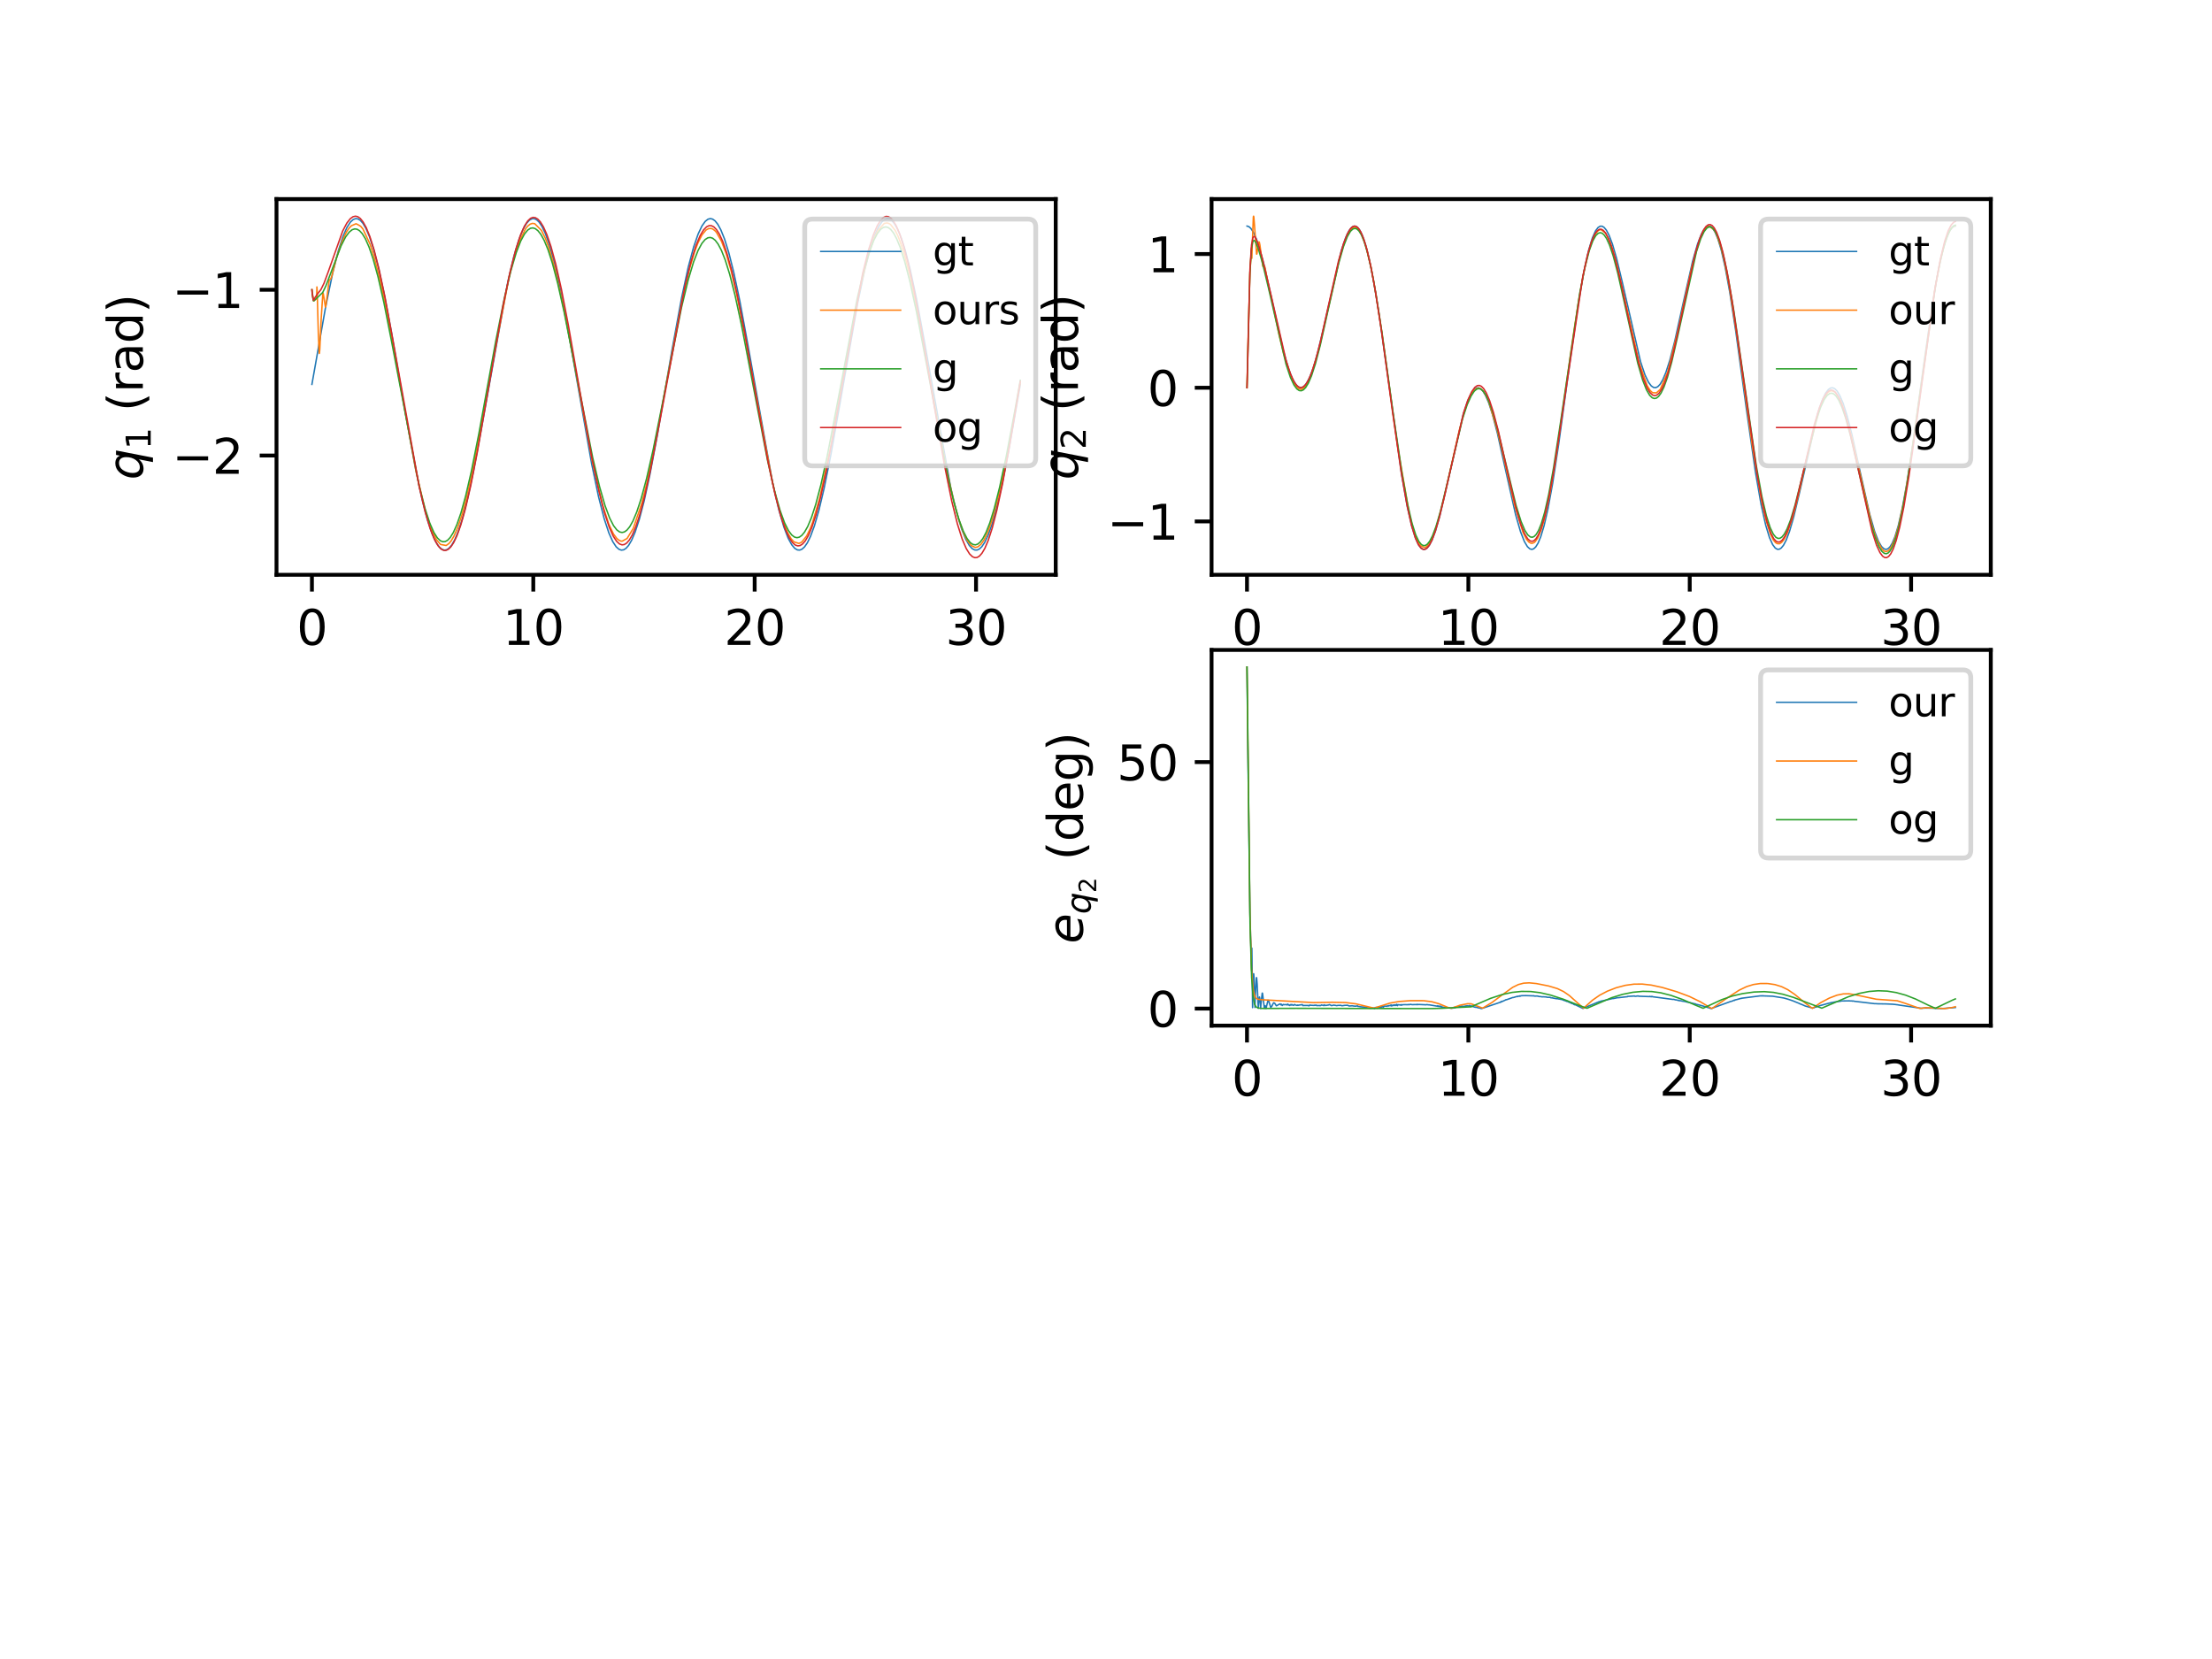 <?xml version="1.0" encoding="utf-8" standalone="no"?>
<!DOCTYPE svg PUBLIC "-//W3C//DTD SVG 1.1//EN"
  "http://www.w3.org/Graphics/SVG/1.1/DTD/svg11.dtd">
<svg xmlns:xlink="http://www.w3.org/1999/xlink" width="460.8pt" height="345.6pt" viewBox="0 0 460.8 345.6" xmlns="http://www.w3.org/2000/svg" version="1.1">
 <defs>
  <style type="text/css">*{stroke-linejoin: round; stroke-linecap: butt}</style>
 </defs>
 <g id="figure_1">
  <g id="patch_1">
   <path d="M 0 345.6 
L 460.8 345.6 
L 460.8 0 
L 0 0 
z
" style="fill: #ffffff"/>
  </g>
  <g id="axes_1">
   <g id="patch_2">
    <path d="M 57.6 119.74 
L 219.927 119.74 
L 219.927 41.472 
L 57.6 41.472 
z
" style="fill: #ffffff"/>
   </g>
   <g id="matplotlib.axis_1">
    <g id="xtick_1">
     <g id="line2d_1">
      <defs>
       <path id="md4e2122ad1" d="M 0 0 
L 0 3.5 
" style="stroke: #000000; stroke-width: 0.8"/>
      </defs>
      <g>
       <use xlink:href="#md4e2122ad1" x="64.979" y="119.74" style="stroke: #000000; stroke-width: 0.8"/>
      </g>
     </g>
     <g id="text_1">
      <!-- 0 -->
      <g transform="translate(61.797 134.339)scale(0.1 -0.1)">
       <defs>
        <path id="DejaVuSans-30" d="M 2034 4250 
Q 1547 4250 1301 3770 
Q 1056 3291 1056 2328 
Q 1056 1369 1301 889 
Q 1547 409 2034 409 
Q 2525 409 2770 889 
Q 3016 1369 3016 2328 
Q 3016 3291 2770 3770 
Q 2525 4250 2034 4250 
z
M 2034 4750 
Q 2819 4750 3233 4129 
Q 3647 3509 3647 2328 
Q 3647 1150 3233 529 
Q 2819 -91 2034 -91 
Q 1250 -91 836 529 
Q 422 1150 422 2328 
Q 422 3509 836 4129 
Q 1250 4750 2034 4750 
z
" transform="scale(0.016)"/>
       </defs>
       <use xlink:href="#DejaVuSans-30"/>
      </g>
     </g>
    </g>
    <g id="xtick_2">
     <g id="line2d_2">
      <g>
       <use xlink:href="#md4e2122ad1" x="111.094" y="119.74" style="stroke: #000000; stroke-width: 0.8"/>
      </g>
     </g>
     <g id="text_2">
      <!-- 10 -->
      <g transform="translate(104.732 134.339)scale(0.1 -0.1)">
       <defs>
        <path id="DejaVuSans-31" d="M 794 531 
L 1825 531 
L 1825 4091 
L 703 3866 
L 703 4441 
L 1819 4666 
L 2450 4666 
L 2450 531 
L 3481 531 
L 3481 0 
L 794 0 
L 794 531 
z
" transform="scale(0.016)"/>
       </defs>
       <use xlink:href="#DejaVuSans-31"/>
       <use xlink:href="#DejaVuSans-30" x="63.623"/>
      </g>
     </g>
    </g>
    <g id="xtick_3">
     <g id="line2d_3">
      <g>
       <use xlink:href="#md4e2122ad1" x="157.21" y="119.74" style="stroke: #000000; stroke-width: 0.8"/>
      </g>
     </g>
     <g id="text_3">
      <!-- 20 -->
      <g transform="translate(150.847 134.339)scale(0.1 -0.1)">
       <defs>
        <path id="DejaVuSans-32" d="M 1228 531 
L 3431 531 
L 3431 0 
L 469 0 
L 469 531 
Q 828 903 1448 1529 
Q 2069 2156 2228 2338 
Q 2531 2678 2651 2914 
Q 2772 3150 2772 3378 
Q 2772 3750 2511 3984 
Q 2250 4219 1831 4219 
Q 1534 4219 1204 4116 
Q 875 4013 500 3803 
L 500 4441 
Q 881 4594 1212 4672 
Q 1544 4750 1819 4750 
Q 2544 4750 2975 4387 
Q 3406 4025 3406 3419 
Q 3406 3131 3298 2873 
Q 3191 2616 2906 2266 
Q 2828 2175 2409 1742 
Q 1991 1309 1228 531 
z
" transform="scale(0.016)"/>
       </defs>
       <use xlink:href="#DejaVuSans-32"/>
       <use xlink:href="#DejaVuSans-30" x="63.623"/>
      </g>
     </g>
    </g>
    <g id="xtick_4">
     <g id="line2d_4">
      <g>
       <use xlink:href="#md4e2122ad1" x="203.326" y="119.74" style="stroke: #000000; stroke-width: 0.8"/>
      </g>
     </g>
     <g id="text_4">
      <!-- 30 -->
      <g transform="translate(196.963 134.339)scale(0.1 -0.1)">
       <defs>
        <path id="DejaVuSans-33" d="M 2597 2516 
Q 3050 2419 3304 2112 
Q 3559 1806 3559 1356 
Q 3559 666 3084 287 
Q 2609 -91 1734 -91 
Q 1441 -91 1130 -33 
Q 819 25 488 141 
L 488 750 
Q 750 597 1062 519 
Q 1375 441 1716 441 
Q 2309 441 2620 675 
Q 2931 909 2931 1356 
Q 2931 1769 2642 2001 
Q 2353 2234 1838 2234 
L 1294 2234 
L 1294 2753 
L 1863 2753 
Q 2328 2753 2575 2939 
Q 2822 3125 2822 3475 
Q 2822 3834 2567 4026 
Q 2313 4219 1838 4219 
Q 1578 4219 1281 4162 
Q 984 4106 628 3988 
L 628 4550 
Q 988 4650 1302 4700 
Q 1616 4750 1894 4750 
Q 2613 4750 3031 4423 
Q 3450 4097 3450 3541 
Q 3450 3153 3228 2886 
Q 3006 2619 2597 2516 
z
" transform="scale(0.016)"/>
       </defs>
       <use xlink:href="#DejaVuSans-33"/>
       <use xlink:href="#DejaVuSans-30" x="63.623"/>
      </g>
     </g>
    </g>
   </g>
   <g id="matplotlib.axis_2">
    <g id="ytick_1">
     <g id="line2d_5">
      <defs>
       <path id="m54a51f5b12" d="M 0 0 
L -3.5 0 
" style="stroke: #000000; stroke-width: 0.8"/>
      </defs>
      <g>
       <use xlink:href="#m54a51f5b12" x="57.6" y="94.895" style="stroke: #000000; stroke-width: 0.8"/>
      </g>
     </g>
     <g id="text_5">
      <!-- −2 -->
      <g transform="translate(35.858 98.694)scale(0.1 -0.1)">
       <defs>
        <path id="DejaVuSans-2212" d="M 678 2272 
L 4684 2272 
L 4684 1741 
L 678 1741 
L 678 2272 
z
" transform="scale(0.016)"/>
       </defs>
       <use xlink:href="#DejaVuSans-2212"/>
       <use xlink:href="#DejaVuSans-32" x="83.789"/>
      </g>
     </g>
    </g>
    <g id="ytick_2">
     <g id="line2d_6">
      <g>
       <use xlink:href="#m54a51f5b12" x="57.6" y="60.36" style="stroke: #000000; stroke-width: 0.8"/>
      </g>
     </g>
     <g id="text_6">
      <!-- −1 -->
      <g transform="translate(35.858 64.159)scale(0.1 -0.1)">
       <use xlink:href="#DejaVuSans-2212"/>
       <use xlink:href="#DejaVuSans-31" x="83.789"/>
      </g>
     </g>
    </g>
    <g id="text_7">
     <!-- $q_1$ (rad) -->
     <g transform="translate(29.758 99.956)rotate(-90)scale(0.1 -0.1)">
      <defs>
       <path id="DejaVuSans-Oblique-71" d="M 2669 525 
Q 2438 222 2123 65 
Q 1809 -91 1428 -91 
Q 897 -91 595 267 
Q 294 625 294 1253 
Q 294 1759 480 2231 
Q 666 2703 1013 3078 
Q 1238 3322 1530 3453 
Q 1822 3584 2144 3584 
Q 2531 3584 2781 3431 
Q 3031 3278 3144 2969 
L 3244 3494 
L 3822 3494 
L 2888 -1319 
L 2309 -1319 
L 2669 525 
z
M 891 1338 
Q 891 875 1084 633 
Q 1278 391 1644 391 
Q 2188 391 2572 911 
Q 2956 1431 2956 2175 
Q 2956 2625 2757 2864 
Q 2559 3103 2188 3103 
Q 1916 3103 1684 2976 
Q 1453 2850 1281 2606 
Q 1100 2350 995 2006 
Q 891 1663 891 1338 
z
" transform="scale(0.016)"/>
       <path id="DejaVuSans-20" transform="scale(0.016)"/>
       <path id="DejaVuSans-28" d="M 1984 4856 
Q 1566 4138 1362 3434 
Q 1159 2731 1159 2009 
Q 1159 1288 1364 580 
Q 1569 -128 1984 -844 
L 1484 -844 
Q 1016 -109 783 600 
Q 550 1309 550 2009 
Q 550 2706 781 3412 
Q 1013 4119 1484 4856 
L 1984 4856 
z
" transform="scale(0.016)"/>
       <path id="DejaVuSans-72" d="M 2631 2963 
Q 2534 3019 2420 3045 
Q 2306 3072 2169 3072 
Q 1681 3072 1420 2755 
Q 1159 2438 1159 1844 
L 1159 0 
L 581 0 
L 581 3500 
L 1159 3500 
L 1159 2956 
Q 1341 3275 1631 3429 
Q 1922 3584 2338 3584 
Q 2397 3584 2469 3576 
Q 2541 3569 2628 3553 
L 2631 2963 
z
" transform="scale(0.016)"/>
       <path id="DejaVuSans-61" d="M 2194 1759 
Q 1497 1759 1228 1600 
Q 959 1441 959 1056 
Q 959 750 1161 570 
Q 1363 391 1709 391 
Q 2188 391 2477 730 
Q 2766 1069 2766 1631 
L 2766 1759 
L 2194 1759 
z
M 3341 1997 
L 3341 0 
L 2766 0 
L 2766 531 
Q 2569 213 2275 61 
Q 1981 -91 1556 -91 
Q 1019 -91 701 211 
Q 384 513 384 1019 
Q 384 1609 779 1909 
Q 1175 2209 1959 2209 
L 2766 2209 
L 2766 2266 
Q 2766 2663 2505 2880 
Q 2244 3097 1772 3097 
Q 1472 3097 1187 3025 
Q 903 2953 641 2809 
L 641 3341 
Q 956 3463 1253 3523 
Q 1550 3584 1831 3584 
Q 2591 3584 2966 3190 
Q 3341 2797 3341 1997 
z
" transform="scale(0.016)"/>
       <path id="DejaVuSans-64" d="M 2906 2969 
L 2906 4863 
L 3481 4863 
L 3481 0 
L 2906 0 
L 2906 525 
Q 2725 213 2448 61 
Q 2172 -91 1784 -91 
Q 1150 -91 751 415 
Q 353 922 353 1747 
Q 353 2572 751 3078 
Q 1150 3584 1784 3584 
Q 2172 3584 2448 3432 
Q 2725 3281 2906 2969 
z
M 947 1747 
Q 947 1113 1208 752 
Q 1469 391 1925 391 
Q 2381 391 2643 752 
Q 2906 1113 2906 1747 
Q 2906 2381 2643 2742 
Q 2381 3103 1925 3103 
Q 1469 3103 1208 2742 
Q 947 2381 947 1747 
z
" transform="scale(0.016)"/>
       <path id="DejaVuSans-29" d="M 513 4856 
L 1013 4856 
Q 1481 4119 1714 3412 
Q 1947 2706 1947 2009 
Q 1947 1309 1714 600 
Q 1481 -109 1013 -844 
L 513 -844 
Q 928 -128 1133 580 
Q 1338 1288 1338 2009 
Q 1338 2731 1133 3434 
Q 928 4138 513 4856 
z
" transform="scale(0.016)"/>
      </defs>
      <use xlink:href="#DejaVuSans-Oblique-71" transform="translate(0 0.016)"/>
      <use xlink:href="#DejaVuSans-31" transform="translate(63.477 -16.391)scale(0.7)"/>
      <use xlink:href="#DejaVuSans-20" transform="translate(110.747 0.016)"/>
      <use xlink:href="#DejaVuSans-28" transform="translate(142.534 0.016)"/>
      <use xlink:href="#DejaVuSans-72" transform="translate(181.548 0.016)"/>
      <use xlink:href="#DejaVuSans-61" transform="translate(222.661 0.016)"/>
      <use xlink:href="#DejaVuSans-64" transform="translate(283.94 0.016)"/>
      <use xlink:href="#DejaVuSans-29" transform="translate(347.417 0.016)"/>
     </g>
    </g>
   </g>
   <g id="line2d_7">
    <path d="M 64.979 80.072 
L 67.838 63.912 
L 69.313 56.83 
L 70.489 52.213 
L 71.469 49.209 
L 72.299 47.334 
L 73.003 46.255 
L 73.591 45.724 
L 74.098 45.543 
L 74.571 45.605 
L 75.055 45.901 
L 75.597 46.507 
L 76.219 47.556 
L 76.946 49.24 
L 77.799 51.817 
L 78.802 55.604 
L 80.001 61.055 
L 81.534 69.143 
L 84.336 85.408 
L 86.515 97.418 
L 87.933 104.057 
L 89.074 108.405 
L 90.031 111.233 
L 90.838 112.979 
L 91.518 113.97 
L 92.095 114.454 
L 92.602 114.606 
L 93.075 114.516 
L 93.57 114.182 
L 94.124 113.522 
L 94.769 112.377 
L 95.519 110.561 
L 96.395 107.811 
L 97.421 103.811 
L 98.666 98.001 
L 100.28 89.316 
L 105.814 58.585 
L 107.059 53.376 
L 108.085 49.974 
L 108.95 47.815 
L 109.688 46.523 
L 110.31 45.845 
L 110.841 45.569 
L 111.313 45.561 
L 111.786 45.777 
L 112.305 46.269 
L 112.904 47.165 
L 113.596 48.625 
L 114.403 50.877 
L 115.348 54.212 
L 116.478 59.067 
L 117.873 66.108 
L 119.902 77.633 
L 123.246 96.59 
L 124.698 103.514 
L 125.863 108.051 
L 126.831 110.995 
L 127.65 112.832 
L 128.353 113.903 
L 128.941 114.427 
L 129.448 114.603 
L 129.921 114.534 
L 130.405 114.233 
L 130.947 113.621 
L 131.581 112.542 
L 132.319 110.812 
L 133.172 108.209 
L 134.175 104.396 
L 135.386 98.862 
L 136.931 90.679 
L 139.951 73.135 
L 141.992 62.028 
L 143.375 55.652 
L 144.494 51.471 
L 145.439 48.738 
L 146.234 47.064 
L 146.915 46.111 
L 147.491 45.66 
L 147.987 45.537 
L 148.459 45.649 
L 148.955 46.006 
L 149.52 46.708 
L 150.166 47.888 
L 150.927 49.776 
L 151.814 52.619 
L 152.852 56.73 
L 154.109 62.668 
L 155.769 71.681 
L 160.957 100.644 
L 162.237 106.156 
L 163.297 109.798 
L 164.185 112.106 
L 164.934 113.488 
L 165.568 114.233 
L 166.11 114.555 
L 166.594 114.594 
L 167.067 114.406 
L 167.586 113.943 
L 168.174 113.1 
L 168.854 111.712 
L 169.65 109.553 
L 170.583 106.333 
L 171.69 101.665 
L 173.051 94.899 
L 174.964 84.131 
L 178.7 62.962 
L 180.129 56.234 
L 181.282 51.817 
L 182.239 48.97 
L 183.058 47.186 
L 183.75 46.175 
L 184.326 45.691 
L 184.833 45.538 
L 185.306 45.628 
L 185.802 45.962 
L 186.355 46.622 
L 187.001 47.767 
L 187.75 49.583 
L 188.626 52.333 
L 189.652 56.333 
L 190.897 62.143 
L 192.511 70.829 
L 198.045 101.559 
L 199.29 106.768 
L 200.317 110.17 
L 201.181 112.329 
L 201.919 113.621 
L 202.542 114.3 
L 203.072 114.575 
L 203.545 114.583 
L 204.017 114.368 
L 204.536 113.876 
L 205.136 112.979 
L 205.827 111.519 
L 206.634 109.267 
L 207.58 105.932 
L 208.71 101.078 
L 210.105 94.036 
L 212.134 82.511 
L 212.549 80.072 
L 212.549 80.072 
" clip-path="url(#p96b27b39ab)" style="fill: none; stroke: #1f77b4; stroke-width: 0.3; stroke-linecap: square"/>
   </g>
   <g id="line2d_8">
    <path d="M 64.979 60.36 
L 65.313 62.67 
L 65.451 62.61 
L 65.958 62.105 
L 66.016 59.774 
L 66.074 60.666 
L 66.327 70.02 
L 66.512 73.624 
L 66.535 73.598 
L 66.616 72.819 
L 66.904 66.514 
L 67.25 61.097 
L 67.296 61.063 
L 67.342 61.155 
L 67.469 61.943 
L 67.792 63.963 
L 67.803 63.959 
L 67.872 63.769 
L 68.057 62.345 
L 68.576 58.345 
L 68.748 58.219 
L 68.898 58.095 
L 69.117 57.545 
L 70.097 53.679 
L 71.296 50.22 
L 72.046 48.597 
L 72.219 48.254 
L 72.749 47.487 
L 73.222 47.015 
L 74.179 46.606 
L 74.744 46.897 
L 75.147 47.149 
L 75.608 47.703 
L 77.107 50.916 
L 77.879 53.333 
L 79.205 58.495 
L 80.473 64.46 
L 81.626 70.541 
L 86.711 98.43 
L 88.647 106.568 
L 89.904 110.349 
L 90.93 112.453 
L 91.772 113.42 
L 92.948 113.633 
L 93.524 113.223 
L 93.974 112.685 
L 94.527 111.752 
L 95.334 109.953 
L 96.268 107.129 
L 96.994 104.452 
L 97.859 100.763 
L 99.531 92.481 
L 101.548 81.239 
L 106.056 57.692 
L 107.025 53.921 
L 108.258 50.132 
L 109.515 47.606 
L 109.953 47.087 
L 110.426 46.703 
L 110.898 46.535 
L 111.394 46.596 
L 112.789 47.994 
L 113.608 49.641 
L 114.23 51.275 
L 115.498 55.564 
L 117.389 63.967 
L 118.922 71.958 
L 123.465 96.438 
L 125.482 105.043 
L 126.808 109.155 
L 127.8 111.247 
L 128.503 112.182 
L 128.86 112.481 
L 129.218 112.671 
L 129.414 112.728 
L 129.633 112.72 
L 130.636 112.172 
L 131.927 110.065 
L 133.714 104.778 
L 134.821 100.343 
L 137.449 87.312 
L 138.856 79.573 
L 142.245 61.874 
L 143.64 56.009 
L 144.678 52.504 
L 145.393 50.603 
L 146.234 48.938 
L 147.064 47.922 
L 147.629 47.615 
L 148.171 47.597 
L 148.494 47.723 
L 148.909 48.032 
L 149.243 48.397 
L 150.304 50.265 
L 151.284 52.868 
L 152.287 56.348 
L 153.382 60.939 
L 155.089 69.4 
L 160.899 100.374 
L 161.879 104.449 
L 162.894 107.96 
L 163.989 110.805 
L 164.819 112.256 
L 165.395 112.883 
L 166.422 113.204 
L 166.825 113.042 
L 167.056 112.887 
L 168.047 111.636 
L 168.762 110.165 
L 169.269 108.852 
L 170.71 103.958 
L 173.131 92.653 
L 176.187 75.623 
L 178.296 64.269 
L 179.369 59.183 
L 180.752 53.646 
L 182.043 49.762 
L 182.873 48.02 
L 184.211 46.546 
L 184.776 46.44 
L 185.191 46.56 
L 185.525 46.776 
L 186.482 47.995 
L 187.07 49.168 
L 188.223 52.353 
L 189.606 57.567 
L 191.762 68.003 
L 194.644 84.133 
L 197.204 97.831 
L 198.772 104.794 
L 199.706 108.157 
L 200.743 111.073 
L 201.539 112.668 
L 202.311 113.644 
L 203.141 114.038 
L 203.66 113.942 
L 204.363 113.382 
L 204.974 112.508 
L 205.827 110.7 
L 206.657 108.333 
L 207.764 104.312 
L 208.894 99.356 
L 210.301 92.239 
L 212.549 79.621 
L 212.549 79.621 
" clip-path="url(#p96b27b39ab)" style="fill: none; stroke: #ff7f0e; stroke-width: 0.3; stroke-linecap: square"/>
   </g>
   <g id="line2d_9">
    <path d="M 64.979 60.36 
L 65.048 61.209 
L 65.267 62.63 
L 65.394 62.677 
L 65.417 62.661 
L 67.227 60.925 
L 67.872 59.591 
L 68.921 56.833 
L 71.043 51.228 
L 71.988 49.376 
L 72.737 48.357 
L 73.36 47.854 
L 73.902 47.686 
L 74.398 47.76 
L 74.905 48.066 
L 75.47 48.682 
L 76.115 49.739 
L 76.865 51.425 
L 77.73 53.955 
L 78.744 57.654 
L 79.966 63.005 
L 81.546 70.998 
L 87.31 101.174 
L 88.532 105.914 
L 89.535 108.98 
L 90.388 110.924 
L 91.115 112.064 
L 91.726 112.641 
L 92.256 112.855 
L 92.74 112.816 
L 93.236 112.545 
L 93.789 111.968 
L 94.423 110.96 
L 95.161 109.334 
L 96.014 106.88 
L 97.017 103.272 
L 98.216 98.078 
L 99.761 90.316 
L 103.278 71.039 
L 105.088 62.007 
L 106.425 56.396 
L 107.532 52.655 
L 108.466 50.232 
L 109.261 48.745 
L 109.93 47.929 
L 110.506 47.553 
L 111.014 47.477 
L 111.509 47.635 
L 112.063 48.059 
L 112.674 48.828 
L 113.365 50.081 
L 114.161 52.013 
L 115.083 54.869 
L 116.178 59.022 
L 117.539 65.113 
L 119.464 74.866 
L 123.453 95.26 
L 124.894 101.371 
L 126.047 105.355 
L 127.004 107.92 
L 127.811 109.499 
L 128.491 110.386 
L 129.079 110.814 
L 129.587 110.926 
L 130.071 110.81 
L 130.59 110.444 
L 131.178 109.733 
L 131.858 108.532 
L 132.653 106.638 
L 133.587 103.799 
L 134.694 99.682 
L 136.066 93.662 
L 137.945 84.315 
L 141.969 64.058 
L 143.364 58.306 
L 144.482 54.577 
L 145.416 52.182 
L 146.211 50.712 
L 146.88 49.907 
L 147.456 49.538 
L 147.964 49.467 
L 148.459 49.628 
L 148.99 50.052 
L 149.589 50.84 
L 150.281 52.148 
L 151.077 54.155 
L 152.01 57.151 
L 153.117 61.491 
L 154.501 67.88 
L 156.507 78.325 
L 159.873 95.835 
L 161.326 102.169 
L 162.479 106.263 
L 163.436 108.898 
L 164.243 110.522 
L 164.934 111.45 
L 165.522 111.89 
L 166.03 112.01 
L 166.514 111.897 
L 167.021 111.543 
L 167.597 110.85 
L 168.266 109.67 
L 169.039 107.822 
L 169.938 105.056 
L 170.999 101.027 
L 172.29 95.187 
L 174.031 86.179 
L 178.55 62.31 
L 179.922 56.492 
L 181.04 52.657 
L 181.986 50.157 
L 182.781 48.63 
L 183.461 47.767 
L 184.038 47.366 
L 184.545 47.269 
L 185.029 47.402 
L 185.548 47.789 
L 186.124 48.514 
L 186.793 49.734 
L 187.566 51.633 
L 188.476 54.499 
L 189.56 58.696 
L 190.897 64.833 
L 192.742 74.456 
L 197.227 98.236 
L 198.622 104.251 
L 199.74 108.158 
L 200.674 110.67 
L 201.458 112.193 
L 202.127 113.042 
L 202.692 113.425 
L 203.187 113.504 
L 203.66 113.355 
L 204.167 112.95 
L 204.744 112.19 
L 205.412 110.919 
L 206.196 108.924 
L 207.13 105.899 
L 208.237 101.515 
L 209.597 95.165 
L 211.442 85.396 
L 212.549 79.215 
L 212.549 79.215 
" clip-path="url(#p96b27b39ab)" style="fill: none; stroke: #2ca02c; stroke-width: 0.3; stroke-linecap: square"/>
   </g>
   <g id="line2d_10">
    <path d="M 64.979 60.36 
L 65.048 61.197 
L 65.255 62.495 
L 65.347 62.514 
L 65.382 62.479 
L 65.659 61.932 
L 66.108 61.279 
L 66.869 60.297 
L 67.492 59.016 
L 68.391 56.587 
L 71.377 48.149 
L 72.253 46.477 
L 72.957 45.573 
L 73.545 45.145 
L 74.063 45.03 
L 74.548 45.15 
L 75.055 45.513 
L 75.631 46.223 
L 76.288 47.413 
L 77.049 49.283 
L 77.937 52.097 
L 78.975 56.172 
L 80.22 62.017 
L 81.845 70.805 
L 87.333 101.422 
L 88.578 106.671 
L 89.616 110.14 
L 90.492 112.345 
L 91.23 113.65 
L 91.864 114.354 
L 92.406 114.644 
L 92.89 114.658 
L 93.374 114.441 
L 93.905 113.939 
L 94.504 113.043 
L 95.196 111.586 
L 96.003 109.333 
L 96.948 105.987 
L 98.067 101.155 
L 99.45 94.122 
L 101.502 82.389 
L 104.753 63.878 
L 106.241 56.724 
L 107.428 52.041 
L 108.408 49.014 
L 109.238 47.115 
L 109.941 46.018 
L 110.529 45.475 
L 111.037 45.286 
L 111.509 45.344 
L 112.017 45.638 
L 112.57 46.229 
L 113.204 47.256 
L 113.93 48.883 
L 114.772 51.347 
L 115.763 54.985 
L 116.939 60.203 
L 118.415 67.837 
L 120.882 81.998 
L 123.303 95.421 
L 124.768 102.331 
L 125.943 106.872 
L 126.923 109.833 
L 127.754 111.691 
L 128.457 112.769 
L 129.056 113.314 
L 129.575 113.501 
L 130.048 113.438 
L 130.532 113.143 
L 131.074 112.537 
L 131.696 111.486 
L 132.423 109.799 
L 133.276 107.218 
L 134.29 103.395 
L 135.524 97.823 
L 137.15 89.363 
L 142.718 59.465 
L 143.963 54.429 
L 144.989 51.151 
L 145.854 49.085 
L 146.58 47.878 
L 147.203 47.244 
L 147.733 47.002 
L 148.217 47.021 
L 148.702 47.269 
L 149.243 47.816 
L 149.866 48.789 
L 150.581 50.347 
L 151.422 52.753 
L 152.402 56.271 
L 153.578 61.375 
L 155.066 68.901 
L 157.487 82.508 
L 160.011 96.286 
L 161.464 103.024 
L 162.617 107.39 
L 163.585 110.247 
L 164.404 112.023 
L 165.096 113.042 
L 165.684 113.549 
L 166.202 113.719 
L 166.687 113.642 
L 167.182 113.327 
L 167.736 112.697 
L 168.37 111.617 
L 169.108 109.894 
L 169.961 107.304 
L 170.964 103.505 
L 172.163 98.035 
L 173.708 89.862 
L 179.691 57.032 
L 180.902 52.175 
L 181.905 49.009 
L 182.746 47.032 
L 183.461 45.876 
L 184.061 45.293 
L 184.58 45.081 
L 185.052 45.127 
L 185.536 45.409 
L 186.067 45.99 
L 186.689 47.029 
L 187.404 48.683 
L 188.246 51.232 
L 189.226 54.954 
L 190.39 60.298 
L 191.854 68.136 
L 194.218 82.21 
L 196.777 97.038 
L 198.253 104.323 
L 199.44 109.128 
L 200.432 112.272 
L 201.273 114.251 
L 201.977 115.387 
L 202.576 115.968 
L 203.084 116.173 
L 203.545 116.128 
L 204.017 115.853 
L 204.548 115.268 
L 205.159 114.236 
L 205.862 112.583 
L 206.692 110.027 
L 207.672 106.237 
L 208.86 100.691 
L 210.381 92.43 
L 212.549 79.456 
L 212.549 79.456 
" clip-path="url(#p96b27b39ab)" style="fill: none; stroke: #d62728; stroke-width: 0.3; stroke-linecap: square"/>
   </g>
   <g id="patch_3">
    <path d="M 57.6 119.74 
L 57.6 41.472 
" style="fill: none; stroke: #000000; stroke-width: 0.8; stroke-linejoin: miter; stroke-linecap: square"/>
   </g>
   <g id="patch_4">
    <path d="M 219.927 119.74 
L 219.927 41.472 
" style="fill: none; stroke: #000000; stroke-width: 0.8; stroke-linejoin: miter; stroke-linecap: square"/>
   </g>
   <g id="patch_5">
    <path d="M 57.6 119.74 
L 219.927 119.74 
" style="fill: none; stroke: #000000; stroke-width: 0.8; stroke-linejoin: miter; stroke-linecap: square"/>
   </g>
   <g id="patch_6">
    <path d="M 57.6 41.472 
L 219.927 41.472 
" style="fill: none; stroke: #000000; stroke-width: 0.8; stroke-linejoin: miter; stroke-linecap: square"/>
   </g>
   <g id="legend_1">
    <g id="patch_7">
     <path d="M 169.3 97.044 
L 214.096 97.044 
Q 215.762 97.044 215.762 95.378 
L 215.762 47.303 
Q 215.762 45.637 214.096 45.637 
L 169.3 45.637 
Q 167.634 45.637 167.634 47.303 
L 167.634 95.378 
Q 167.634 97.044 169.3 97.044 
z
" style="fill: #ffffff; opacity: 0.8; stroke: #cccccc; stroke-linejoin: miter"/>
    </g>
    <g id="line2d_11">
     <path d="M 170.966 52.383 
L 179.296 52.383 
L 187.626 52.383 
" style="fill: none; stroke: #1f77b4; stroke-width: 0.3; stroke-linecap: square"/>
    </g>
    <g id="text_8">
     <!-- gt -->
     <g transform="translate(194.29 55.298)scale(0.083 -0.083)">
      <defs>
       <path id="DejaVuSans-67" d="M 2906 1791 
Q 2906 2416 2648 2759 
Q 2391 3103 1925 3103 
Q 1463 3103 1205 2759 
Q 947 2416 947 1791 
Q 947 1169 1205 825 
Q 1463 481 1925 481 
Q 2391 481 2648 825 
Q 2906 1169 2906 1791 
z
M 3481 434 
Q 3481 -459 3084 -895 
Q 2688 -1331 1869 -1331 
Q 1566 -1331 1297 -1286 
Q 1028 -1241 775 -1147 
L 775 -588 
Q 1028 -725 1275 -790 
Q 1522 -856 1778 -856 
Q 2344 -856 2625 -561 
Q 2906 -266 2906 331 
L 2906 616 
Q 2728 306 2450 153 
Q 2172 0 1784 0 
Q 1141 0 747 490 
Q 353 981 353 1791 
Q 353 2603 747 3093 
Q 1141 3584 1784 3584 
Q 2172 3584 2450 3431 
Q 2728 3278 2906 2969 
L 2906 3500 
L 3481 3500 
L 3481 434 
z
" transform="scale(0.016)"/>
       <path id="DejaVuSans-74" d="M 1172 4494 
L 1172 3500 
L 2356 3500 
L 2356 3053 
L 1172 3053 
L 1172 1153 
Q 1172 725 1289 603 
Q 1406 481 1766 481 
L 2356 481 
L 2356 0 
L 1766 0 
Q 1100 0 847 248 
Q 594 497 594 1153 
L 594 3053 
L 172 3053 
L 172 3500 
L 594 3500 
L 594 4494 
L 1172 4494 
z
" transform="scale(0.016)"/>
      </defs>
      <use xlink:href="#DejaVuSans-67"/>
      <use xlink:href="#DejaVuSans-74" x="63.477"/>
     </g>
    </g>
    <g id="line2d_12">
     <path d="M 170.966 64.61 
L 179.296 64.61 
L 187.626 64.61 
" style="fill: none; stroke: #ff7f0e; stroke-width: 0.3; stroke-linecap: square"/>
    </g>
    <g id="text_9">
     <!-- ours -->
     <g transform="translate(194.29 67.525)scale(0.083 -0.083)">
      <defs>
       <path id="DejaVuSans-6f" d="M 1959 3097 
Q 1497 3097 1228 2736 
Q 959 2375 959 1747 
Q 959 1119 1226 758 
Q 1494 397 1959 397 
Q 2419 397 2687 759 
Q 2956 1122 2956 1747 
Q 2956 2369 2687 2733 
Q 2419 3097 1959 3097 
z
M 1959 3584 
Q 2709 3584 3137 3096 
Q 3566 2609 3566 1747 
Q 3566 888 3137 398 
Q 2709 -91 1959 -91 
Q 1206 -91 779 398 
Q 353 888 353 1747 
Q 353 2609 779 3096 
Q 1206 3584 1959 3584 
z
" transform="scale(0.016)"/>
       <path id="DejaVuSans-75" d="M 544 1381 
L 544 3500 
L 1119 3500 
L 1119 1403 
Q 1119 906 1312 657 
Q 1506 409 1894 409 
Q 2359 409 2629 706 
Q 2900 1003 2900 1516 
L 2900 3500 
L 3475 3500 
L 3475 0 
L 2900 0 
L 2900 538 
Q 2691 219 2414 64 
Q 2138 -91 1772 -91 
Q 1169 -91 856 284 
Q 544 659 544 1381 
z
M 1991 3584 
L 1991 3584 
z
" transform="scale(0.016)"/>
       <path id="DejaVuSans-73" d="M 2834 3397 
L 2834 2853 
Q 2591 2978 2328 3040 
Q 2066 3103 1784 3103 
Q 1356 3103 1142 2972 
Q 928 2841 928 2578 
Q 928 2378 1081 2264 
Q 1234 2150 1697 2047 
L 1894 2003 
Q 2506 1872 2764 1633 
Q 3022 1394 3022 966 
Q 3022 478 2636 193 
Q 2250 -91 1575 -91 
Q 1294 -91 989 -36 
Q 684 19 347 128 
L 347 722 
Q 666 556 975 473 
Q 1284 391 1588 391 
Q 1994 391 2212 530 
Q 2431 669 2431 922 
Q 2431 1156 2273 1281 
Q 2116 1406 1581 1522 
L 1381 1569 
Q 847 1681 609 1914 
Q 372 2147 372 2553 
Q 372 3047 722 3315 
Q 1072 3584 1716 3584 
Q 2034 3584 2315 3537 
Q 2597 3491 2834 3397 
z
" transform="scale(0.016)"/>
      </defs>
      <use xlink:href="#DejaVuSans-6f"/>
      <use xlink:href="#DejaVuSans-75" x="61.182"/>
      <use xlink:href="#DejaVuSans-72" x="124.561"/>
      <use xlink:href="#DejaVuSans-73" x="165.674"/>
     </g>
    </g>
    <g id="line2d_13">
     <path d="M 170.966 76.837 
L 179.296 76.837 
L 187.626 76.837 
" style="fill: none; stroke: #2ca02c; stroke-width: 0.3; stroke-linecap: square"/>
    </g>
    <g id="text_10">
     <!-- g -->
     <g transform="translate(194.29 79.752)scale(0.083 -0.083)">
      <use xlink:href="#DejaVuSans-67"/>
     </g>
    </g>
    <g id="line2d_14">
     <path d="M 170.966 89.064 
L 179.296 89.064 
L 187.626 89.064 
" style="fill: none; stroke: #d62728; stroke-width: 0.3; stroke-linecap: square"/>
    </g>
    <g id="text_11">
     <!-- og -->
     <g transform="translate(194.29 91.979)scale(0.083 -0.083)">
      <use xlink:href="#DejaVuSans-6f"/>
      <use xlink:href="#DejaVuSans-67" x="61.182"/>
     </g>
    </g>
   </g>
  </g>
  <g id="axes_2">
   <g id="patch_8">
    <path d="M 252.393 119.74 
L 414.72 119.74 
L 414.72 41.472 
L 252.393 41.472 
z
" style="fill: #ffffff"/>
   </g>
   <g id="matplotlib.axis_3">
    <g id="xtick_5">
     <g id="line2d_15">
      <g>
       <use xlink:href="#md4e2122ad1" x="259.771" y="119.74" style="stroke: #000000; stroke-width: 0.8"/>
      </g>
     </g>
     <g id="text_12">
      <!-- 0 -->
      <g transform="translate(256.59 134.339)scale(0.1 -0.1)">
       <use xlink:href="#DejaVuSans-30"/>
      </g>
     </g>
    </g>
    <g id="xtick_6">
     <g id="line2d_16">
      <g>
       <use xlink:href="#md4e2122ad1" x="305.887" y="119.74" style="stroke: #000000; stroke-width: 0.8"/>
      </g>
     </g>
     <g id="text_13">
      <!-- 10 -->
      <g transform="translate(299.524 134.339)scale(0.1 -0.1)">
       <use xlink:href="#DejaVuSans-31"/>
       <use xlink:href="#DejaVuSans-30" x="63.623"/>
      </g>
     </g>
    </g>
    <g id="xtick_7">
     <g id="line2d_17">
      <g>
       <use xlink:href="#md4e2122ad1" x="352.003" y="119.74" style="stroke: #000000; stroke-width: 0.8"/>
      </g>
     </g>
     <g id="text_14">
      <!-- 20 -->
      <g transform="translate(345.64 134.339)scale(0.1 -0.1)">
       <use xlink:href="#DejaVuSans-32"/>
       <use xlink:href="#DejaVuSans-30" x="63.623"/>
      </g>
     </g>
    </g>
    <g id="xtick_8">
     <g id="line2d_18">
      <g>
       <use xlink:href="#md4e2122ad1" x="398.118" y="119.74" style="stroke: #000000; stroke-width: 0.8"/>
      </g>
     </g>
     <g id="text_15">
      <!-- 30 -->
      <g transform="translate(391.756 134.339)scale(0.1 -0.1)">
       <use xlink:href="#DejaVuSans-33"/>
       <use xlink:href="#DejaVuSans-30" x="63.623"/>
      </g>
     </g>
    </g>
   </g>
   <g id="matplotlib.axis_4">
    <g id="ytick_3">
     <g id="line2d_19">
      <g>
       <use xlink:href="#m54a51f5b12" x="252.393" y="108.623" style="stroke: #000000; stroke-width: 0.8"/>
      </g>
     </g>
     <g id="text_16">
      <!-- −1 -->
      <g transform="translate(230.651 112.422)scale(0.1 -0.1)">
       <use xlink:href="#DejaVuSans-2212"/>
       <use xlink:href="#DejaVuSans-31" x="83.789"/>
      </g>
     </g>
    </g>
    <g id="ytick_4">
     <g id="line2d_20">
      <g>
       <use xlink:href="#m54a51f5b12" x="252.393" y="80.772" style="stroke: #000000; stroke-width: 0.8"/>
      </g>
     </g>
     <g id="text_17">
      <!-- 0 -->
      <g transform="translate(239.03 84.571)scale(0.1 -0.1)">
       <use xlink:href="#DejaVuSans-30"/>
      </g>
     </g>
    </g>
    <g id="ytick_5">
     <g id="line2d_21">
      <g>
       <use xlink:href="#m54a51f5b12" x="252.393" y="52.92" style="stroke: #000000; stroke-width: 0.8"/>
      </g>
     </g>
     <g id="text_18">
      <!-- 1 -->
      <g transform="translate(239.03 56.719)scale(0.1 -0.1)">
       <use xlink:href="#DejaVuSans-31"/>
      </g>
     </g>
    </g>
    <g id="text_19">
     <!-- $q_2$ (rad) -->
     <g transform="translate(224.551 99.956)rotate(-90)scale(0.1 -0.1)">
      <use xlink:href="#DejaVuSans-Oblique-71" transform="translate(0 0.016)"/>
      <use xlink:href="#DejaVuSans-32" transform="translate(63.477 -16.391)scale(0.7)"/>
      <use xlink:href="#DejaVuSans-20" transform="translate(110.747 0.016)"/>
      <use xlink:href="#DejaVuSans-28" transform="translate(142.534 0.016)"/>
      <use xlink:href="#DejaVuSans-72" transform="translate(181.548 0.016)"/>
      <use xlink:href="#DejaVuSans-61" transform="translate(222.661 0.016)"/>
      <use xlink:href="#DejaVuSans-64" transform="translate(283.94 0.016)"/>
      <use xlink:href="#DejaVuSans-29" transform="translate(347.417 0.016)"/>
     </g>
    </g>
   </g>
   <g id="line2d_22">
    <path d="M 259.771 47.094 
L 260.163 47.215 
L 260.59 47.594 
L 261.097 48.366 
L 261.72 49.756 
L 262.481 52.042 
L 263.46 55.752 
L 264.913 62.239 
L 267.346 73.066 
L 268.406 76.754 
L 269.225 78.867 
L 269.894 80.037 
L 270.447 80.596 
L 270.908 80.769 
L 271.323 80.694 
L 271.761 80.379 
L 272.269 79.718 
L 272.868 78.544 
L 273.594 76.592 
L 274.494 73.483 
L 275.693 68.453 
L 279.428 52.173 
L 280.316 49.531 
L 281.019 48.071 
L 281.584 47.361 
L 282.045 47.11 
L 282.437 47.138 
L 282.841 47.405 
L 283.29 47.991 
L 283.821 49.073 
L 284.455 50.914 
L 285.204 53.825 
L 286.103 58.281 
L 287.21 64.976 
L 288.755 75.835 
L 292.006 98.973 
L 293.182 105.593 
L 294.116 109.673 
L 294.888 112.138 
L 295.534 113.526 
L 296.064 114.198 
L 296.502 114.434 
L 296.894 114.405 
L 297.298 114.144 
L 297.771 113.552 
L 298.347 112.436 
L 299.05 110.544 
L 299.926 107.497 
L 301.114 102.488 
L 304.769 86.514 
L 305.702 83.659 
L 306.452 82.026 
L 307.063 81.179 
L 307.57 80.827 
L 307.997 80.782 
L 308.423 80.968 
L 308.896 81.44 
L 309.449 82.338 
L 310.107 83.86 
L 310.914 86.339 
L 311.928 90.233 
L 313.461 97.127 
L 315.721 107.167 
L 316.759 110.776 
L 317.554 112.806 
L 318.188 113.874 
L 318.696 114.339 
L 319.111 114.449 
L 319.503 114.321 
L 319.918 113.935 
L 320.402 113.156 
L 320.978 111.772 
L 321.659 109.514 
L 322.466 106.01 
L 323.445 100.686 
L 324.691 92.589 
L 326.858 76.717 
L 328.795 63.221 
L 329.994 56.355 
L 330.939 52.133 
L 331.723 49.559 
L 332.38 48.095 
L 332.922 47.377 
L 333.372 47.115 
L 333.764 47.13 
L 334.167 47.378 
L 334.64 47.955 
L 335.205 49.028 
L 335.897 50.859 
L 336.761 53.826 
L 337.926 58.693 
L 341.753 75.347 
L 342.664 78.061 
L 343.402 79.617 
L 344.002 80.409 
L 344.497 80.728 
L 344.924 80.754 
L 345.35 80.55 
L 345.823 80.058 
L 346.377 79.137 
L 347.045 77.558 
L 347.864 75.004 
L 348.901 70.971 
L 350.515 63.661 
L 352.591 54.466 
L 353.628 50.837 
L 354.424 48.786 
L 355.058 47.699 
L 355.577 47.21 
L 356.003 47.094 
L 356.395 47.223 
L 356.81 47.609 
L 357.294 48.387 
L 357.871 49.771 
L 358.551 52.029 
L 359.358 55.533 
L 360.338 60.857 
L 361.583 68.954 
L 363.751 84.826 
L 365.687 98.322 
L 366.886 105.188 
L 367.832 109.41 
L 368.616 111.984 
L 369.273 113.448 
L 369.815 114.167 
L 370.264 114.429 
L 370.656 114.413 
L 371.06 114.165 
L 371.533 113.588 
L 372.098 112.515 
L 372.789 110.684 
L 373.654 107.717 
L 374.818 102.85 
L 378.646 86.196 
L 379.557 83.482 
L 380.295 81.927 
L 380.894 81.134 
L 381.39 80.815 
L 381.816 80.789 
L 382.243 80.993 
L 382.716 81.485 
L 383.269 82.406 
L 383.938 83.985 
L 384.756 86.54 
L 385.794 90.572 
L 387.408 97.882 
L 389.483 107.077 
L 390.521 110.707 
L 391.316 112.757 
L 391.95 113.844 
L 392.469 114.333 
L 392.896 114.449 
L 393.288 114.321 
L 393.703 113.935 
L 394.187 113.156 
L 394.763 111.772 
L 395.444 109.514 
L 396.251 106.01 
L 397.231 100.686 
L 398.476 92.589 
L 400.643 76.717 
L 402.58 63.221 
L 403.779 56.355 
L 404.724 52.133 
L 405.508 49.559 
L 406.166 48.095 
L 406.707 47.377 
L 407.157 47.115 
L 407.341 47.094 
L 407.341 47.094 
" clip-path="url(#p49577d1e91)" style="fill: none; stroke: #1f77b4; stroke-width: 0.3; stroke-linecap: square"/>
   </g>
   <g id="line2d_23">
    <path d="M 259.771 80.772 
L 259.921 73.838 
L 260.371 57.091 
L 260.694 52.012 
L 260.751 51.533 
L 260.786 53.812 
L 260.855 51.536 
L 261.097 45.151 
L 261.143 45.03 
L 261.189 45.165 
L 261.305 46.549 
L 261.766 52.922 
L 261.8 52.935 
L 261.835 52.87 
L 261.962 52.089 
L 262.273 50.38 
L 262.342 50.453 
L 262.469 51.074 
L 263.069 55.488 
L 263.138 55.446 
L 263.345 55.438 
L 263.472 55.561 
L 263.656 56.419 
L 264.44 60.502 
L 264.763 61.669 
L 266.423 69.632 
L 267.069 72.283 
L 267.392 73.649 
L 269.19 79.162 
L 269.479 79.689 
L 270.055 80.561 
L 270.539 80.984 
L 270.908 81.066 
L 271.07 81.137 
L 271.196 81.098 
L 271.439 80.92 
L 271.98 80.46 
L 272.153 80.193 
L 272.511 79.602 
L 272.845 78.954 
L 273.202 78.004 
L 274.793 72.614 
L 279.048 53.867 
L 280.108 50.398 
L 280.927 48.494 
L 281.526 47.706 
L 282.045 47.344 
L 282.575 47.42 
L 282.967 47.758 
L 283.671 48.9 
L 284.524 51.251 
L 285.561 55.501 
L 286.207 58.787 
L 287.787 68.7 
L 288.559 74.181 
L 290.185 86.122 
L 291.188 93.256 
L 293.643 107.338 
L 294.623 110.993 
L 295.246 112.569 
L 295.638 113.287 
L 296.087 113.795 
L 296.802 114.052 
L 297.148 113.901 
L 297.99 112.847 
L 298.589 111.533 
L 299.488 108.822 
L 300.699 104.181 
L 303.985 89.682 
L 304.93 86.192 
L 305.46 84.591 
L 305.933 83.363 
L 306.648 81.914 
L 307.017 81.423 
L 307.489 80.996 
L 307.881 80.847 
L 308.227 80.898 
L 308.539 81.048 
L 308.758 81.242 
L 309.069 81.592 
L 309.634 82.568 
L 310.176 83.809 
L 311.836 89.348 
L 312.873 93.675 
L 315.571 105.428 
L 317.266 110.902 
L 318.015 112.361 
L 318.477 112.914 
L 318.926 113.167 
L 319.214 113.177 
L 319.595 113.02 
L 319.825 112.813 
L 320.31 112.125 
L 321.036 110.438 
L 321.682 108.295 
L 322.834 103.065 
L 324.08 95.709 
L 327.296 72.94 
L 327.988 68.208 
L 328.887 62.453 
L 329.867 57.051 
L 330.87 52.677 
L 331.643 50.203 
L 332.403 48.626 
L 333.003 47.964 
L 333.487 47.818 
L 334.467 48.549 
L 335.401 50.424 
L 336.058 52.347 
L 336.808 55.063 
L 338.341 61.744 
L 341.477 75.608 
L 343.137 80.353 
L 343.759 81.334 
L 343.967 81.546 
L 344.186 81.745 
L 344.301 81.811 
L 345.062 81.844 
L 345.846 81.129 
L 347.426 77.439 
L 349.72 68.173 
L 350.573 64.127 
L 352.441 55.61 
L 354.112 49.841 
L 355 47.994 
L 355.588 47.327 
L 356.095 47.153 
L 357.087 47.903 
L 357.594 48.857 
L 358.447 51.314 
L 359.208 54.347 
L 360.211 59.478 
L 361.848 69.93 
L 365.065 93.034 
L 366.956 104.281 
L 367.82 108.119 
L 368.8 111.229 
L 369.411 112.465 
L 369.896 113.051 
L 370.241 113.253 
L 370.703 113.274 
L 371.129 113.01 
L 371.613 112.426 
L 372.317 111.043 
L 373.354 108.033 
L 374.057 105.464 
L 374.957 101.754 
L 376.283 95.857 
L 378.911 85.582 
L 379.857 83.164 
L 380.802 81.731 
L 381.459 81.374 
L 382.266 81.662 
L 383.315 83.229 
L 383.834 84.459 
L 385.702 90.929 
L 389.921 109.224 
L 390.901 112.256 
L 392.089 114.476 
L 392.665 114.88 
L 393.138 114.853 
L 393.518 114.587 
L 393.922 114.066 
L 394.59 112.656 
L 395.49 109.698 
L 396.55 104.771 
L 397.623 98.454 
L 402.96 60.854 
L 404.113 54.718 
L 404.978 51.193 
L 405.624 49.233 
L 406.258 47.89 
L 406.857 47.177 
L 407.307 46.988 
L 407.341 46.985 
L 407.341 46.985 
" clip-path="url(#p49577d1e91)" style="fill: none; stroke: #ff7f0e; stroke-width: 0.3; stroke-linecap: square"/>
   </g>
   <g id="line2d_24">
    <path d="M 259.771 80.772 
L 259.829 78.672 
L 260.382 56.793 
L 260.705 51.823 
L 260.982 50.346 
L 261.201 50.08 
L 261.385 50.179 
L 261.674 50.656 
L 262.192 52.012 
L 263.011 54.827 
L 264.187 59.745 
L 267.888 75.819 
L 268.81 78.602 
L 269.548 80.188 
L 270.159 81.021 
L 270.655 81.359 
L 271.093 81.401 
L 271.519 81.209 
L 271.992 80.732 
L 272.545 79.83 
L 273.214 78.276 
L 274.021 75.793 
L 275.047 71.855 
L 276.592 64.921 
L 278.84 54.955 
L 279.878 51.34 
L 280.685 49.269 
L 281.33 48.173 
L 281.849 47.693 
L 282.276 47.58 
L 282.668 47.708 
L 283.094 48.103 
L 283.59 48.901 
L 284.166 50.282 
L 284.858 52.566 
L 285.677 56.097 
L 286.668 61.438 
L 287.936 69.601 
L 290.242 86.252 
L 292.052 98.531 
L 293.217 104.997 
L 294.15 109.016 
L 294.923 111.436 
L 295.569 112.79 
L 296.099 113.439 
L 296.537 113.662 
L 296.929 113.627 
L 297.344 113.355 
L 297.828 112.747 
L 298.416 111.615 
L 299.131 109.72 
L 300.042 106.62 
L 301.298 101.468 
L 304.665 87.273 
L 305.633 84.315 
L 306.452 82.497 
L 307.121 81.481 
L 307.651 81.045 
L 308.1 80.947 
L 308.527 81.086 
L 308.988 81.486 
L 309.53 82.276 
L 310.176 83.641 
L 310.971 85.885 
L 311.986 89.473 
L 313.519 95.83 
L 315.825 105.295 
L 316.862 108.628 
L 317.658 110.495 
L 318.281 111.446 
L 318.788 111.851 
L 319.203 111.92 
L 319.595 111.759 
L 320.021 111.327 
L 320.517 110.488 
L 321.105 109.022 
L 321.797 106.662 
L 322.627 102.983 
L 323.641 97.401 
L 324.99 88.621 
L 329.106 60.969 
L 330.19 55.563 
L 331.078 52.179 
L 331.815 50.167 
L 332.427 49.084 
L 332.934 48.594 
L 333.36 48.47 
L 333.752 48.585 
L 334.179 48.954 
L 334.686 49.71 
L 335.297 51.051 
L 336.047 53.272 
L 336.992 56.822 
L 338.341 62.848 
L 341.165 75.625 
L 342.192 79.168 
L 342.999 81.224 
L 343.656 82.346 
L 344.198 82.871 
L 344.647 83.023 
L 345.062 82.931 
L 345.5 82.596 
L 346.008 81.905 
L 346.619 80.662 
L 347.345 78.642 
L 348.244 75.434 
L 349.432 70.3 
L 353.409 52.389 
L 354.297 49.712 
L 355 48.238 
L 355.565 47.521 
L 356.026 47.266 
L 356.418 47.291 
L 356.822 47.554 
L 357.271 48.132 
L 357.802 49.199 
L 358.436 51.012 
L 359.185 53.872 
L 360.084 58.239 
L 361.203 64.855 
L 362.782 75.689 
L 365.86 96.977 
L 367.036 103.454 
L 367.97 107.45 
L 368.754 109.9 
L 369.4 111.257 
L 369.942 111.928 
L 370.391 112.163 
L 370.795 112.131 
L 371.21 111.867 
L 371.694 111.276 
L 372.282 110.177 
L 373.008 108.306 
L 373.931 105.257 
L 375.222 100.134 
L 378.254 87.863 
L 379.234 84.919 
L 380.006 83.24 
L 380.64 82.351 
L 381.159 81.976 
L 381.597 81.913 
L 382.024 82.077 
L 382.497 82.517 
L 383.05 83.366 
L 383.707 84.816 
L 384.503 87.147 
L 385.517 90.869 
L 386.993 97.24 
L 389.587 108.466 
L 390.625 111.943 
L 391.409 113.862 
L 392.031 114.857 
L 392.527 115.275 
L 392.942 115.353 
L 393.322 115.199 
L 393.737 114.778 
L 394.222 113.95 
L 394.798 112.49 
L 395.478 110.123 
L 396.297 106.402 
L 397.288 100.777 
L 398.58 92.052 
L 403.272 59.045 
L 404.321 53.796 
L 405.186 50.509 
L 405.912 48.545 
L 406.511 47.497 
L 407.007 47.027 
L 407.341 46.911 
L 407.341 46.911 
" clip-path="url(#p49577d1e91)" style="fill: none; stroke: #2ca02c; stroke-width: 0.3; stroke-linecap: square"/>
   </g>
   <g id="line2d_25">
    <path d="M 259.771 80.772 
L 259.829 78.671 
L 260.394 56.055 
L 260.717 51.023 
L 260.993 49.522 
L 261.212 49.249 
L 261.397 49.346 
L 261.685 49.824 
L 262.204 51.187 
L 263.034 54.057 
L 264.21 58.996 
L 267.911 75.117 
L 268.833 77.914 
L 269.582 79.531 
L 270.193 80.364 
L 270.689 80.7 
L 271.116 80.74 
L 271.542 80.55 
L 272.015 80.072 
L 272.568 79.169 
L 273.225 77.64 
L 274.033 75.155 
L 275.059 71.21 
L 276.615 64.208 
L 278.829 54.393 
L 279.866 50.783 
L 280.662 48.748 
L 281.296 47.675 
L 281.803 47.205 
L 282.218 47.092 
L 282.61 47.218 
L 283.025 47.602 
L 283.509 48.378 
L 284.086 49.762 
L 284.766 52.022 
L 285.573 55.533 
L 286.541 60.803 
L 287.787 68.912 
L 289.954 84.817 
L 291.879 98.256 
L 293.078 105.139 
L 294.035 109.42 
L 294.819 111.996 
L 295.476 113.462 
L 296.018 114.183 
L 296.468 114.447 
L 296.86 114.434 
L 297.263 114.188 
L 297.736 113.613 
L 298.301 112.541 
L 298.993 110.71 
L 299.857 107.74 
L 301.022 102.863 
L 304.884 86.006 
L 305.795 83.3 
L 306.602 81.578 
L 307.236 80.692 
L 307.743 80.336 
L 308.17 80.29 
L 308.596 80.477 
L 309.069 80.952 
L 309.622 81.852 
L 310.291 83.404 
L 311.098 85.88 
L 312.136 89.84 
L 313.784 97.153 
L 315.767 105.699 
L 316.805 109.222 
L 317.6 111.199 
L 318.234 112.232 
L 318.742 112.677 
L 319.157 112.773 
L 319.549 112.635 
L 319.975 112.23 
L 320.471 111.42 
L 321.059 109.991 
L 321.751 107.678 
L 322.569 104.113 
L 323.561 98.738 
L 324.84 90.479 
L 329.717 57.645 
L 330.697 53.153 
L 331.504 50.414 
L 332.173 48.856 
L 332.726 48.072 
L 333.187 47.769 
L 333.579 47.759 
L 333.983 47.981 
L 334.444 48.515 
L 334.997 49.528 
L 335.666 51.249 
L 336.508 54.084 
L 337.615 58.673 
L 339.897 69.398 
L 341.35 75.577 
L 342.341 78.894 
L 343.125 80.809 
L 343.771 81.847 
L 344.29 82.305 
L 344.728 82.421 
L 345.143 82.302 
L 345.593 81.921 
L 346.111 81.166 
L 346.734 79.83 
L 347.483 77.654 
L 348.417 74.198 
L 349.685 68.559 
L 353.098 52.933 
L 354.043 49.821 
L 354.781 48.081 
L 355.381 47.183 
L 355.865 46.822 
L 356.268 46.782 
L 356.66 46.977 
L 357.098 47.47 
L 357.606 48.405 
L 358.205 50.008 
L 358.92 52.597 
L 359.773 56.581 
L 360.822 62.623 
L 362.229 72.154 
L 366.16 99.549 
L 367.255 105.302 
L 368.155 108.919 
L 368.904 111.077 
L 369.527 112.248 
L 370.034 112.779 
L 370.46 112.933 
L 370.852 112.845 
L 371.279 112.506 
L 371.786 111.788 
L 372.397 110.501 
L 373.147 108.364 
L 374.104 104.913 
L 375.522 98.86 
L 377.989 88.334 
L 379.026 84.903 
L 379.833 82.937 
L 380.491 81.871 
L 381.021 81.389 
L 381.471 81.254 
L 381.886 81.356 
L 382.335 81.712 
L 382.854 82.432 
L 383.465 83.691 
L 384.203 85.757 
L 385.114 89.018 
L 386.336 94.304 
L 390.002 110.732 
L 390.913 113.559 
L 391.628 115.114 
L 392.192 115.871 
L 392.654 116.156 
L 393.046 116.152 
L 393.438 115.916 
L 393.876 115.375 
L 394.395 114.353 
L 395.006 112.625 
L 395.732 109.86 
L 396.597 105.637 
L 397.657 99.267 
L 399.075 89.26 
L 403.099 60.057 
L 404.194 54.086 
L 405.093 50.332 
L 405.843 48.088 
L 406.465 46.865 
L 406.973 46.304 
L 407.341 46.14 
L 407.341 46.14 
" clip-path="url(#p49577d1e91)" style="fill: none; stroke: #d62728; stroke-width: 0.3; stroke-linecap: square"/>
   </g>
   <g id="patch_9">
    <path d="M 252.393 119.74 
L 252.393 41.472 
" style="fill: none; stroke: #000000; stroke-width: 0.8; stroke-linejoin: miter; stroke-linecap: square"/>
   </g>
   <g id="patch_10">
    <path d="M 414.72 119.74 
L 414.72 41.472 
" style="fill: none; stroke: #000000; stroke-width: 0.8; stroke-linejoin: miter; stroke-linecap: square"/>
   </g>
   <g id="patch_11">
    <path d="M 252.393 119.74 
L 414.72 119.74 
" style="fill: none; stroke: #000000; stroke-width: 0.8; stroke-linejoin: miter; stroke-linecap: square"/>
   </g>
   <g id="patch_12">
    <path d="M 252.393 41.472 
L 414.72 41.472 
" style="fill: none; stroke: #000000; stroke-width: 0.8; stroke-linejoin: miter; stroke-linecap: square"/>
   </g>
   <g id="legend_2">
    <g id="patch_13">
     <path d="M 368.433 97.044 
L 408.889 97.044 
Q 410.555 97.044 410.555 95.378 
L 410.555 47.303 
Q 410.555 45.637 408.889 45.637 
L 368.433 45.637 
Q 366.767 45.637 366.767 47.303 
L 366.767 95.378 
Q 366.767 97.044 368.433 97.044 
z
" style="fill: #ffffff; opacity: 0.8; stroke: #cccccc; stroke-linejoin: miter"/>
    </g>
    <g id="line2d_26">
     <path d="M 370.099 52.383 
L 378.429 52.383 
L 386.759 52.383 
" style="fill: none; stroke: #1f77b4; stroke-width: 0.3; stroke-linecap: square"/>
    </g>
    <g id="text_20">
     <!-- gt -->
     <g transform="translate(393.423 55.298)scale(0.083 -0.083)">
      <use xlink:href="#DejaVuSans-67"/>
      <use xlink:href="#DejaVuSans-74" x="63.477"/>
     </g>
    </g>
    <g id="line2d_27">
     <path d="M 370.099 64.61 
L 378.429 64.61 
L 386.759 64.61 
" style="fill: none; stroke: #ff7f0e; stroke-width: 0.3; stroke-linecap: square"/>
    </g>
    <g id="text_21">
     <!-- our -->
     <g transform="translate(393.423 67.525)scale(0.083 -0.083)">
      <use xlink:href="#DejaVuSans-6f"/>
      <use xlink:href="#DejaVuSans-75" x="61.182"/>
      <use xlink:href="#DejaVuSans-72" x="124.561"/>
     </g>
    </g>
    <g id="line2d_28">
     <path d="M 370.099 76.837 
L 378.429 76.837 
L 386.759 76.837 
" style="fill: none; stroke: #2ca02c; stroke-width: 0.3; stroke-linecap: square"/>
    </g>
    <g id="text_22">
     <!-- g -->
     <g transform="translate(393.423 79.752)scale(0.083 -0.083)">
      <use xlink:href="#DejaVuSans-67"/>
     </g>
    </g>
    <g id="line2d_29">
     <path d="M 370.099 89.064 
L 378.429 89.064 
L 386.759 89.064 
" style="fill: none; stroke: #d62728; stroke-width: 0.3; stroke-linecap: square"/>
    </g>
    <g id="text_23">
     <!-- og -->
     <g transform="translate(393.423 91.979)scale(0.083 -0.083)">
      <use xlink:href="#DejaVuSans-6f"/>
      <use xlink:href="#DejaVuSans-67" x="61.182"/>
     </g>
    </g>
   </g>
  </g>
  <g id="axes_3">
   <g id="patch_14">
    <path d="M 252.393 213.662 
L 414.72 213.662 
L 414.72 135.394 
L 252.393 135.394 
z
" style="fill: #ffffff"/>
   </g>
   <g id="matplotlib.axis_5">
    <g id="xtick_9">
     <g id="line2d_30">
      <g>
       <use xlink:href="#md4e2122ad1" x="259.771" y="213.662" style="stroke: #000000; stroke-width: 0.8"/>
      </g>
     </g>
     <g id="text_24">
      <!-- 0 -->
      <g transform="translate(256.59 228.261)scale(0.1 -0.1)">
       <use xlink:href="#DejaVuSans-30"/>
      </g>
     </g>
    </g>
    <g id="xtick_10">
     <g id="line2d_31">
      <g>
       <use xlink:href="#md4e2122ad1" x="305.887" y="213.662" style="stroke: #000000; stroke-width: 0.8"/>
      </g>
     </g>
     <g id="text_25">
      <!-- 10 -->
      <g transform="translate(299.524 228.261)scale(0.1 -0.1)">
       <use xlink:href="#DejaVuSans-31"/>
       <use xlink:href="#DejaVuSans-30" x="63.623"/>
      </g>
     </g>
    </g>
    <g id="xtick_11">
     <g id="line2d_32">
      <g>
       <use xlink:href="#md4e2122ad1" x="352.003" y="213.662" style="stroke: #000000; stroke-width: 0.8"/>
      </g>
     </g>
     <g id="text_26">
      <!-- 20 -->
      <g transform="translate(345.64 228.261)scale(0.1 -0.1)">
       <use xlink:href="#DejaVuSans-32"/>
       <use xlink:href="#DejaVuSans-30" x="63.623"/>
      </g>
     </g>
    </g>
    <g id="xtick_12">
     <g id="line2d_33">
      <g>
       <use xlink:href="#md4e2122ad1" x="398.118" y="213.662" style="stroke: #000000; stroke-width: 0.8"/>
      </g>
     </g>
     <g id="text_27">
      <!-- 30 -->
      <g transform="translate(391.756 228.261)scale(0.1 -0.1)">
       <use xlink:href="#DejaVuSans-33"/>
       <use xlink:href="#DejaVuSans-30" x="63.623"/>
      </g>
     </g>
    </g>
   </g>
   <g id="matplotlib.axis_6">
    <g id="ytick_6">
     <g id="line2d_34">
      <g>
       <use xlink:href="#m54a51f5b12" x="252.393" y="210.104" style="stroke: #000000; stroke-width: 0.8"/>
      </g>
     </g>
     <g id="text_28">
      <!-- 0 -->
      <g transform="translate(239.03 213.904)scale(0.1 -0.1)">
       <use xlink:href="#DejaVuSans-30"/>
      </g>
     </g>
    </g>
    <g id="ytick_7">
     <g id="line2d_35">
      <g>
       <use xlink:href="#m54a51f5b12" x="252.393" y="158.754" style="stroke: #000000; stroke-width: 0.8"/>
      </g>
     </g>
     <g id="text_29">
      <!-- 50 -->
      <g transform="translate(232.668 162.553)scale(0.1 -0.1)">
       <defs>
        <path id="DejaVuSans-35" d="M 691 4666 
L 3169 4666 
L 3169 4134 
L 1269 4134 
L 1269 2991 
Q 1406 3038 1543 3061 
Q 1681 3084 1819 3084 
Q 2600 3084 3056 2656 
Q 3513 2228 3513 1497 
Q 3513 744 3044 326 
Q 2575 -91 1722 -91 
Q 1428 -91 1123 -41 
Q 819 9 494 109 
L 494 744 
Q 775 591 1075 516 
Q 1375 441 1709 441 
Q 2250 441 2565 725 
Q 2881 1009 2881 1497 
Q 2881 1984 2565 2268 
Q 2250 2553 1709 2553 
Q 1456 2553 1204 2497 
Q 953 2441 691 2322 
L 691 4666 
z
" transform="scale(0.016)"/>
       </defs>
       <use xlink:href="#DejaVuSans-35"/>
       <use xlink:href="#DejaVuSans-30" x="63.623"/>
      </g>
     </g>
    </g>
    <g id="text_30">
     <!-- $e_{q_2}$ (deg) -->
     <g transform="translate(225.568 196.578)rotate(-90)scale(0.1 -0.1)">
      <defs>
       <path id="DejaVuSans-Oblique-65" d="M 3078 2063 
Q 3088 2113 3092 2166 
Q 3097 2219 3097 2272 
Q 3097 2653 2873 2875 
Q 2650 3097 2266 3097 
Q 1838 3097 1509 2826 
Q 1181 2556 1013 2059 
L 3078 2063 
z
M 3578 1613 
L 903 1613 
Q 884 1494 878 1425 
Q 872 1356 872 1306 
Q 872 872 1139 634 
Q 1406 397 1894 397 
Q 2269 397 2603 481 
Q 2938 566 3225 728 
L 3116 159 
Q 2806 34 2476 -28 
Q 2147 -91 1806 -91 
Q 1078 -91 686 257 
Q 294 606 294 1247 
Q 294 1794 489 2264 
Q 684 2734 1063 3103 
Q 1306 3334 1642 3459 
Q 1978 3584 2356 3584 
Q 2950 3584 3301 3228 
Q 3653 2872 3653 2272 
Q 3653 2128 3634 1964 
Q 3616 1800 3578 1613 
z
" transform="scale(0.016)"/>
       <path id="DejaVuSans-65" d="M 3597 1894 
L 3597 1613 
L 953 1613 
Q 991 1019 1311 708 
Q 1631 397 2203 397 
Q 2534 397 2845 478 
Q 3156 559 3463 722 
L 3463 178 
Q 3153 47 2828 -22 
Q 2503 -91 2169 -91 
Q 1331 -91 842 396 
Q 353 884 353 1716 
Q 353 2575 817 3079 
Q 1281 3584 2069 3584 
Q 2775 3584 3186 3129 
Q 3597 2675 3597 1894 
z
M 3022 2063 
Q 3016 2534 2758 2815 
Q 2500 3097 2075 3097 
Q 1594 3097 1305 2825 
Q 1016 2553 972 2059 
L 3022 2063 
z
" transform="scale(0.016)"/>
      </defs>
      <use xlink:href="#DejaVuSans-Oblique-65" transform="translate(0 0.016)"/>
      <use xlink:href="#DejaVuSans-Oblique-71" transform="translate(61.523 -16.391)scale(0.7)"/>
      <use xlink:href="#DejaVuSans-32" transform="translate(105.957 -27.875)scale(0.49)"/>
      <use xlink:href="#DejaVuSans-20" transform="translate(141.781 0.016)"/>
      <use xlink:href="#DejaVuSans-28" transform="translate(173.568 0.016)"/>
      <use xlink:href="#DejaVuSans-64" transform="translate(212.582 0.016)"/>
      <use xlink:href="#DejaVuSans-65" transform="translate(276.058 0.016)"/>
      <use xlink:href="#DejaVuSans-67" transform="translate(337.582 0.016)"/>
      <use xlink:href="#DejaVuSans-29" transform="translate(401.058 0.016)"/>
     </g>
    </g>
   </g>
   <g id="line2d_36">
    <path d="M 259.771 138.952 
L 259.921 153.643 
L 260.382 190.152 
L 260.717 201.54 
L 260.751 202.223 
L 260.786 197.512 
L 260.855 202.538 
L 260.936 209.9 
L 260.993 206.715 
L 261.155 202.848 
L 261.178 202.896 
L 261.258 204.069 
L 261.431 209.876 
L 261.489 207.715 
L 261.72 203.689 
L 261.754 203.65 
L 261.789 203.764 
L 261.893 205.069 
L 262.123 210.05 
L 262.192 208.94 
L 262.365 207.699 
L 262.388 207.721 
L 262.469 208.143 
L 262.619 210.081 
L 262.677 209.181 
L 262.942 206.885 
L 262.976 206.878 
L 263.011 206.971 
L 263.149 208.111 
L 263.391 210.066 
L 263.426 209.815 
L 263.541 209.509 
L 263.576 209.537 
L 263.703 209.951 
L 263.737 210.087 
L 263.783 209.894 
L 264.152 208.366 
L 264.291 208.499 
L 264.717 209.866 
L 264.798 209.803 
L 264.982 209.561 
L 265.109 209.265 
L 265.317 208.89 
L 265.536 208.978 
L 265.882 209.518 
L 266.02 209.48 
L 266.32 209.29 
L 266.7 209.12 
L 266.735 209.191 
L 266.85 209.341 
L 266.885 209.294 
L 266.977 209.198 
L 267.011 209.249 
L 267.115 209.463 
L 267.173 209.406 
L 267.38 209.242 
L 267.403 209.266 
L 267.565 209.304 
L 267.922 209.269 
L 268.095 209.35 
L 268.118 209.321 
L 268.257 209.167 
L 268.303 209.228 
L 268.429 209.385 
L 268.499 209.312 
L 268.568 209.327 
L 268.591 209.377 
L 268.683 209.466 
L 268.729 209.424 
L 268.914 209.251 
L 268.937 209.271 
L 269.017 209.373 
L 269.087 209.296 
L 269.156 209.259 
L 269.19 209.324 
L 269.306 209.393 
L 269.329 209.375 
L 269.467 209.434 
L 269.559 209.344 
L 269.675 209.245 
L 269.721 209.291 
L 269.928 209.373 
L 270.228 209.449 
L 270.355 209.361 
L 270.401 209.432 
L 270.516 209.403 
L 271.081 209.302 
L 271.185 209.344 
L 271.289 209.264 
L 271.346 209.34 
L 271.462 209.5 
L 271.508 209.462 
L 271.692 209.454 
L 272.511 209.453 
L 272.672 209.547 
L 272.799 209.425 
L 272.868 209.346 
L 272.926 209.404 
L 273.744 209.448 
L 273.837 209.393 
L 273.883 209.433 
L 273.998 209.429 
L 274.009 209.415 
L 274.125 209.357 
L 274.159 209.395 
L 274.332 209.501 
L 274.355 209.476 
L 274.471 209.438 
L 274.494 209.464 
L 274.632 209.48 
L 274.805 209.463 
L 274.863 209.497 
L 274.92 209.442 
L 275.07 209.495 
L 275.208 209.414 
L 275.301 209.35 
L 275.347 209.38 
L 275.647 209.426 
L 275.693 209.41 
L 275.739 209.473 
L 275.773 209.495 
L 275.82 209.425 
L 275.9 209.322 
L 275.946 209.381 
L 276.131 209.458 
L 276.799 209.354 
L 276.949 209.269 
L 277.376 209.492 
L 277.872 209.378 
L 278.033 209.415 
L 278.241 209.444 
L 278.494 209.497 
L 278.667 209.437 
L 279.324 209.427 
L 279.555 209.521 
L 280.154 209.428 
L 280.546 209.42 
L 280.708 209.406 
L 281.065 209.57 
L 281.676 209.523 
L 282.126 209.594 
L 282.414 209.606 
L 282.737 209.551 
L 282.795 209.549 
L 282.829 209.601 
L 282.921 209.676 
L 282.967 209.642 
L 283.152 209.677 
L 283.382 209.729 
L 283.913 209.777 
L 284.132 209.776 
L 284.247 209.783 
L 284.259 209.8 
L 284.466 209.943 
L 284.478 209.935 
L 284.662 209.892 
L 285.331 210.014 
L 286.103 209.993 
L 286.265 210.025 
L 286.357 210.081 
L 286.392 210.041 
L 286.495 209.869 
L 286.553 209.925 
L 286.634 209.996 
L 286.68 209.926 
L 286.784 209.823 
L 286.818 209.869 
L 286.91 210.019 
L 286.956 209.955 
L 287.152 209.745 
L 287.175 209.776 
L 287.279 209.99 
L 287.337 209.903 
L 287.452 209.688 
L 287.51 209.757 
L 287.591 209.853 
L 287.637 209.779 
L 287.74 209.649 
L 287.775 209.708 
L 287.844 209.819 
L 287.902 209.739 
L 288.006 209.621 
L 288.052 209.67 
L 288.167 209.827 
L 288.225 209.759 
L 288.386 209.56 
L 288.409 209.577 
L 288.64 209.606 
L 288.928 209.591 
L 288.974 209.651 
L 289.032 209.58 
L 289.228 209.471 
L 289.251 209.496 
L 289.32 209.571 
L 289.378 209.502 
L 289.608 209.448 
L 289.666 209.513 
L 289.712 209.425 
L 289.781 209.332 
L 289.827 209.413 
L 289.919 209.583 
L 289.965 209.508 
L 290.127 209.373 
L 290.277 209.491 
L 290.323 209.385 
L 290.392 209.338 
L 290.438 209.374 
L 290.542 209.457 
L 290.588 209.39 
L 290.68 209.298 
L 290.715 209.359 
L 290.819 209.467 
L 290.853 209.429 
L 290.992 209.206 
L 291.026 209.272 
L 291.118 209.503 
L 291.176 209.408 
L 291.314 209.283 
L 291.337 209.302 
L 291.464 209.305 
L 291.603 209.353 
L 291.683 209.381 
L 291.718 209.337 
L 291.856 209.279 
L 291.868 209.29 
L 291.972 209.421 
L 292.018 209.329 
L 292.156 209.3 
L 292.721 209.283 
L 293.228 209.304 
L 293.332 209.242 
L 293.436 209.288 
L 293.574 209.311 
L 293.597 209.278 
L 293.77 209.222 
L 294.208 209.29 
L 294.842 209.265 
L 295.107 209.294 
L 295.223 209.205 
L 295.28 209.264 
L 295.407 209.29 
L 295.43 209.263 
L 295.603 209.252 
L 297.079 209.319 
L 297.229 209.274 
L 297.563 209.327 
L 297.759 209.33 
L 299.35 209.598 
L 299.396 209.629 
L 299.442 209.566 
L 299.5 209.506 
L 299.546 209.567 
L 299.638 209.661 
L 299.684 209.611 
L 299.754 209.588 
L 299.8 209.635 
L 299.892 209.694 
L 299.938 209.632 
L 299.996 209.597 
L 300.042 209.666 
L 300.111 209.758 
L 300.157 209.681 
L 300.215 209.604 
L 300.261 209.686 
L 300.342 209.836 
L 300.399 209.767 
L 300.526 209.788 
L 300.941 209.892 
L 301.068 209.916 
L 301.31 209.914 
L 302.405 210.034 
L 302.532 209.947 
L 302.578 210.014 
L 302.624 210.037 
L 302.659 209.981 
L 302.74 209.882 
L 302.786 209.931 
L 302.866 209.958 
L 302.901 209.914 
L 303.005 209.828 
L 303.039 209.865 
L 303.12 209.944 
L 303.166 209.866 
L 303.304 209.816 
L 303.558 209.726 
L 303.673 209.779 
L 303.835 209.741 
L 304.261 209.682 
L 304.331 209.61 
L 304.377 209.677 
L 304.446 209.787 
L 304.492 209.7 
L 304.561 209.566 
L 304.619 209.641 
L 304.746 209.648 
L 304.93 209.618 
L 305.045 209.653 
L 305.068 209.625 
L 305.287 209.57 
L 305.357 209.621 
L 305.403 209.556 
L 305.449 209.518 
L 305.506 209.586 
L 305.61 209.561 
L 305.622 209.543 
L 305.702 209.509 
L 305.749 209.555 
L 305.852 209.585 
L 305.887 209.549 
L 305.956 209.537 
L 306.002 209.586 
L 306.048 209.59 
L 306.083 209.531 
L 306.152 209.451 
L 306.187 209.525 
L 306.256 209.662 
L 306.314 209.559 
L 306.36 209.54 
L 306.406 209.588 
L 306.486 209.648 
L 306.533 209.583 
L 306.567 209.566 
L 306.625 209.633 
L 306.775 209.668 
L 307.282 209.817 
L 307.328 209.84 
L 307.386 209.78 
L 307.536 209.835 
L 307.755 209.887 
L 308.008 209.964 
L 308.308 210.001 
L 308.527 210.101 
L 308.654 210.102 
L 311.882 209.013 
L 312.516 208.796 
L 312.574 208.809 
L 312.608 208.744 
L 312.666 208.654 
L 312.735 208.719 
L 312.816 208.649 
L 312.897 208.581 
L 312.954 208.628 
L 313.68 208.291 
L 313.738 208.234 
L 313.807 208.274 
L 314.637 207.976 
L 315.122 207.806 
L 315.271 207.802 
L 316.021 207.571 
L 316.079 207.565 
L 316.125 207.625 
L 316.217 207.542 
L 316.436 207.515 
L 316.528 207.544 
L 316.563 207.5 
L 316.632 207.447 
L 316.678 207.511 
L 316.736 207.515 
L 316.782 207.46 
L 317.012 207.414 
L 317.197 207.415 
L 317.716 207.404 
L 317.981 207.405 
L 319.48 207.455 
L 319.549 207.437 
L 319.583 207.481 
L 319.768 207.507 
L 320.079 207.491 
L 320.367 207.507 
L 320.598 207.594 
L 320.736 207.596 
L 321.001 207.615 
L 321.255 207.667 
L 321.463 207.645 
L 322.166 207.689 
L 322.27 207.752 
L 322.904 207.763 
L 322.938 207.762 
L 322.984 207.835 
L 323.353 207.88 
L 323.399 207.844 
L 323.457 207.903 
L 324.276 208.056 
L 324.391 208.032 
L 324.495 208.066 
L 324.529 208.034 
L 324.633 208.096 
L 324.91 208.136 
L 325.071 208.169 
L 325.555 208.267 
L 325.624 208.34 
L 325.797 208.396 
L 325.913 208.414 
L 325.924 208.426 
L 326.109 208.492 
L 326.385 208.612 
L 326.408 208.553 
L 326.431 208.536 
L 326.478 208.626 
L 326.501 208.638 
L 326.547 208.563 
L 326.558 208.555 
L 326.731 208.718 
L 326.893 208.806 
L 327.112 208.838 
L 327.146 208.808 
L 327.192 208.915 
L 327.25 208.976 
L 327.296 208.917 
L 327.354 208.873 
L 327.388 208.954 
L 327.435 209.06 
L 327.504 208.96 
L 327.838 209.228 
L 327.861 209.193 
L 327.907 209.126 
L 327.942 209.218 
L 327.988 209.313 
L 328.057 209.26 
L 329.763 210.081 
L 329.948 209.964 
L 330.248 209.857 
L 333.049 208.7 
L 333.326 208.633 
L 333.556 208.535 
L 333.718 208.519 
L 335.712 208.069 
L 335.943 208.01 
L 336.07 208.021 
L 336.704 207.892 
L 336.831 207.853 
L 337.246 207.83 
L 338.94 207.631 
L 338.975 207.65 
L 339.033 207.571 
L 340.474 207.488 
L 340.52 207.485 
L 340.566 207.543 
L 340.762 207.545 
L 341.039 207.49 
L 341.269 207.487 
L 341.327 207.477 
L 341.373 207.532 
L 343.621 207.61 
L 343.679 207.6 
L 343.713 207.551 
L 343.794 207.633 
L 343.99 207.593 
L 344.036 207.582 
L 344.071 207.648 
L 344.105 207.646 
L 344.151 207.573 
L 344.324 207.65 
L 344.474 207.667 
L 348.313 208.174 
L 348.486 208.2 
L 348.659 208.181 
L 348.913 208.251 
L 349.017 208.292 
L 349.213 208.299 
L 349.432 208.357 
L 349.662 208.417 
L 349.708 208.365 
L 349.766 208.452 
L 350.02 208.467 
L 350.204 208.485 
L 350.412 208.547 
L 350.93 208.619 
L 351.069 208.651 
L 351.392 208.74 
L 351.737 208.802 
L 351.864 208.824 
L 352.233 208.921 
L 352.429 208.957 
L 352.487 208.953 
L 352.533 209.012 
L 352.74 209.025 
L 352.798 209.023 
L 352.833 209.075 
L 353.017 209.105 
L 353.167 209.112 
L 353.352 209.222 
L 353.594 209.267 
L 353.893 209.336 
L 354.066 209.38 
L 354.435 209.489 
L 354.758 209.571 
L 355.784 209.89 
L 355.992 209.948 
L 356.291 210.05 
L 356.453 210.092 
L 356.603 210.07 
L 356.868 209.957 
L 360.488 208.637 
L 360.753 208.569 
L 360.903 208.527 
L 361.203 208.382 
L 361.214 208.399 
L 361.295 208.35 
L 361.341 208.4 
L 361.364 208.401 
L 361.399 208.328 
L 361.41 208.315 
L 361.987 208.179 
L 362.102 208.141 
L 362.436 208.051 
L 362.713 207.967 
L 362.748 207.995 
L 362.828 207.949 
L 366.644 207.463 
L 366.817 207.453 
L 367.082 207.447 
L 367.117 207.481 
L 367.198 207.425 
L 367.371 207.462 
L 369.042 207.52 
L 369.273 207.53 
L 371.567 207.895 
L 371.959 208.002 
L 372.686 208.216 
L 373.458 208.481 
L 374.738 209 
L 374.945 209.108 
L 375.13 209.172 
L 375.452 209.297 
L 376.052 209.564 
L 377.608 210.006 
L 377.758 209.963 
L 377.874 209.94 
L 378.116 209.811 
L 378.289 209.807 
L 378.427 209.727 
L 378.577 209.693 
L 379.142 209.487 
L 379.269 209.453 
L 380.341 209.162 
L 380.491 209.122 
L 380.813 209.034 
L 381.551 208.856 
L 381.782 208.819 
L 382.105 208.748 
L 382.531 208.676 
L 382.67 208.664 
L 383.442 208.567 
L 383.603 208.518 
L 385.217 208.496 
L 385.402 208.511 
L 385.771 208.519 
L 385.909 208.559 
L 385.932 208.523 
L 386.14 208.544 
L 386.324 208.587 
L 390.509 209.083 
L 390.786 209.081 
L 391.224 209.112 
L 391.731 209.114 
L 392.216 209.126 
L 392.665 209.13 
L 393.184 209.146 
L 394.314 209.202 
L 394.487 209.222 
L 394.844 209.256 
L 395.029 209.284 
L 395.305 209.314 
L 395.686 209.38 
L 400.297 210.05 
L 400.482 210.031 
L 400.874 209.996 
L 400.978 210.016 
L 400.989 210.005 
L 401.197 209.989 
L 401.335 210.007 
L 401.542 209.994 
L 401.934 210.008 
L 402.223 210.008 
L 402.995 210.038 
L 403.203 210.059 
L 403.399 210.07 
L 403.814 210.07 
L 404.125 210.079 
L 404.482 210.084 
L 404.701 210.085 
L 404.897 210.074 
L 407.341 209.875 
L 407.341 209.875 
" clip-path="url(#p13fb7eb01e)" style="fill: none; stroke: #1f77b4; stroke-width: 0.3; stroke-linecap: square"/>
   </g>
   <g id="line2d_37">
    <path d="M 259.771 138.952 
L 259.829 143.395 
L 260.394 190.796 
L 260.728 201.956 
L 261.039 205.963 
L 261.339 207.391 
L 261.65 207.93 
L 262.031 208.151 
L 262.746 208.254 
L 273.606 208.857 
L 277.503 208.789 
L 280.304 208.849 
L 282.437 209.117 
L 284.42 209.589 
L 286.253 210.014 
L 289.539 208.964 
L 291.407 208.633 
L 293.77 208.459 
L 296.56 208.462 
L 298.243 208.673 
L 299.73 209.087 
L 301.737 209.909 
L 302.325 210.048 
L 304.181 209.395 
L 305.737 209.09 
L 306.452 209.109 
L 307.328 209.439 
L 308.861 210.008 
L 310.81 208.832 
L 312.839 207.326 
L 315.122 205.675 
L 316.309 205.097 
L 317.393 204.813 
L 318.557 204.742 
L 320.056 204.891 
L 322.615 205.399 
L 324.449 205.951 
L 325.728 206.567 
L 326.939 207.404 
L 328.38 208.694 
L 329.89 210.019 
L 331.746 208.358 
L 333.245 207.316 
L 334.848 206.476 
L 336.692 205.763 
L 338.595 205.261 
L 340.381 205.016 
L 342.122 205.001 
L 343.99 205.211 
L 346.273 205.705 
L 349.339 206.608 
L 351.945 207.589 
L 354.182 208.672 
L 356.545 210.071 
L 356.695 210.041 
L 359.831 207.877 
L 362.31 206.267 
L 363.854 205.527 
L 365.272 205.093 
L 366.725 204.882 
L 368.247 204.887 
L 369.757 205.11 
L 371.141 205.538 
L 372.443 206.177 
L 373.838 207.12 
L 375.96 208.869 
L 377.539 210.061 
L 379.326 208.846 
L 381.079 207.921 
L 382.681 207.314 
L 383.995 207.043 
L 385.183 207.021 
L 386.463 207.228 
L 390.867 208.156 
L 395.213 208.471 
L 396.712 208.953 
L 399.94 210.08 
L 401.162 209.923 
L 402.603 209.979 
L 405.163 210.101 
L 406.581 209.903 
L 407.341 209.718 
L 407.341 209.718 
" clip-path="url(#p13fb7eb01e)" style="fill: none; stroke: #ff7f0e; stroke-width: 0.3; stroke-linecap: square"/>
   </g>
   <g id="line2d_38">
    <path d="M 259.771 138.952 
L 259.829 143.397 
L 260.405 192.383 
L 260.74 203.686 
L 261.051 207.754 
L 261.351 209.203 
L 261.662 209.75 
L 262.042 209.971 
L 262.757 210.068 
L 264.775 210.074 
L 269.997 210.054 
L 283.348 210.087 
L 298.266 210.103 
L 300.33 210.046 
L 306.463 209.735 
L 307.605 209.229 
L 310.51 207.977 
L 312.885 207.195 
L 314.983 206.733 
L 316.943 206.527 
L 318.869 206.548 
L 320.851 206.795 
L 323.007 207.295 
L 325.694 208.16 
L 329.014 209.468 
L 330.605 210.038 
L 335.724 207.845 
L 337.995 207.144 
L 340.162 206.708 
L 342.238 206.514 
L 344.128 206.557 
L 345.996 206.823 
L 348.06 207.349 
L 350.504 208.209 
L 353.259 209.421 
L 354.793 210.039 
L 358.655 208.251 
L 360.845 207.494 
L 363.013 206.984 
L 365.388 206.657 
L 367.521 206.577 
L 369.423 206.727 
L 371.394 207.112 
L 373.654 207.789 
L 376.582 208.916 
L 379.511 210.017 
L 385.068 207.634 
L 387.327 206.938 
L 389.356 206.542 
L 391.27 206.392 
L 393.138 206.468 
L 395.029 206.771 
L 396.989 207.312 
L 399.075 208.123 
L 401.727 209.415 
L 403.18 210.043 
L 406.719 208.351 
L 407.341 208.089 
L 407.341 208.089 
" clip-path="url(#p13fb7eb01e)" style="fill: none; stroke: #2ca02c; stroke-width: 0.3; stroke-linecap: square"/>
   </g>
   <g id="patch_15">
    <path d="M 252.393 213.662 
L 252.393 135.394 
" style="fill: none; stroke: #000000; stroke-width: 0.8; stroke-linejoin: miter; stroke-linecap: square"/>
   </g>
   <g id="patch_16">
    <path d="M 414.72 213.662 
L 414.72 135.394 
" style="fill: none; stroke: #000000; stroke-width: 0.8; stroke-linejoin: miter; stroke-linecap: square"/>
   </g>
   <g id="patch_17">
    <path d="M 252.393 213.662 
L 414.72 213.662 
" style="fill: none; stroke: #000000; stroke-width: 0.8; stroke-linejoin: miter; stroke-linecap: square"/>
   </g>
   <g id="patch_18">
    <path d="M 252.393 135.394 
L 414.72 135.394 
" style="fill: none; stroke: #000000; stroke-width: 0.8; stroke-linejoin: miter; stroke-linecap: square"/>
   </g>
   <g id="legend_3">
    <g id="patch_19">
     <path d="M 368.433 178.739 
L 408.889 178.739 
Q 410.555 178.739 410.555 177.073 
L 410.555 141.225 
Q 410.555 139.559 408.889 139.559 
L 368.433 139.559 
Q 366.767 139.559 366.767 141.225 
L 366.767 177.073 
Q 366.767 178.739 368.433 178.739 
z
" style="fill: #ffffff; opacity: 0.8; stroke: #cccccc; stroke-linejoin: miter"/>
    </g>
    <g id="line2d_39">
     <path d="M 370.099 146.305 
L 378.429 146.305 
L 386.759 146.305 
" style="fill: none; stroke: #1f77b4; stroke-width: 0.3; stroke-linecap: square"/>
    </g>
    <g id="text_31">
     <!-- our -->
     <g transform="translate(393.423 149.22)scale(0.083 -0.083)">
      <use xlink:href="#DejaVuSans-6f"/>
      <use xlink:href="#DejaVuSans-75" x="61.182"/>
      <use xlink:href="#DejaVuSans-72" x="124.561"/>
     </g>
    </g>
    <g id="line2d_40">
     <path d="M 370.099 158.532 
L 378.429 158.532 
L 386.759 158.532 
" style="fill: none; stroke: #ff7f0e; stroke-width: 0.3; stroke-linecap: square"/>
    </g>
    <g id="text_32">
     <!-- g -->
     <g transform="translate(393.423 161.447)scale(0.083 -0.083)">
      <use xlink:href="#DejaVuSans-67"/>
     </g>
    </g>
    <g id="line2d_41">
     <path d="M 370.099 170.759 
L 378.429 170.759 
L 386.759 170.759 
" style="fill: none; stroke: #2ca02c; stroke-width: 0.3; stroke-linecap: square"/>
    </g>
    <g id="text_33">
     <!-- og -->
     <g transform="translate(393.423 173.674)scale(0.083 -0.083)">
      <use xlink:href="#DejaVuSans-6f"/>
      <use xlink:href="#DejaVuSans-67" x="61.182"/>
     </g>
    </g>
   </g>
  </g>
 </g>
 <defs>
  <clipPath id="p96b27b39ab">
   <rect x="57.6" y="41.472" width="162.327" height="78.268"/>
  </clipPath>
  <clipPath id="p49577d1e91">
   <rect x="252.393" y="41.472" width="162.327" height="78.268"/>
  </clipPath>
  <clipPath id="p13fb7eb01e">
   <rect x="252.393" y="135.394" width="162.327" height="78.268"/>
  </clipPath>
 </defs>
</svg>
